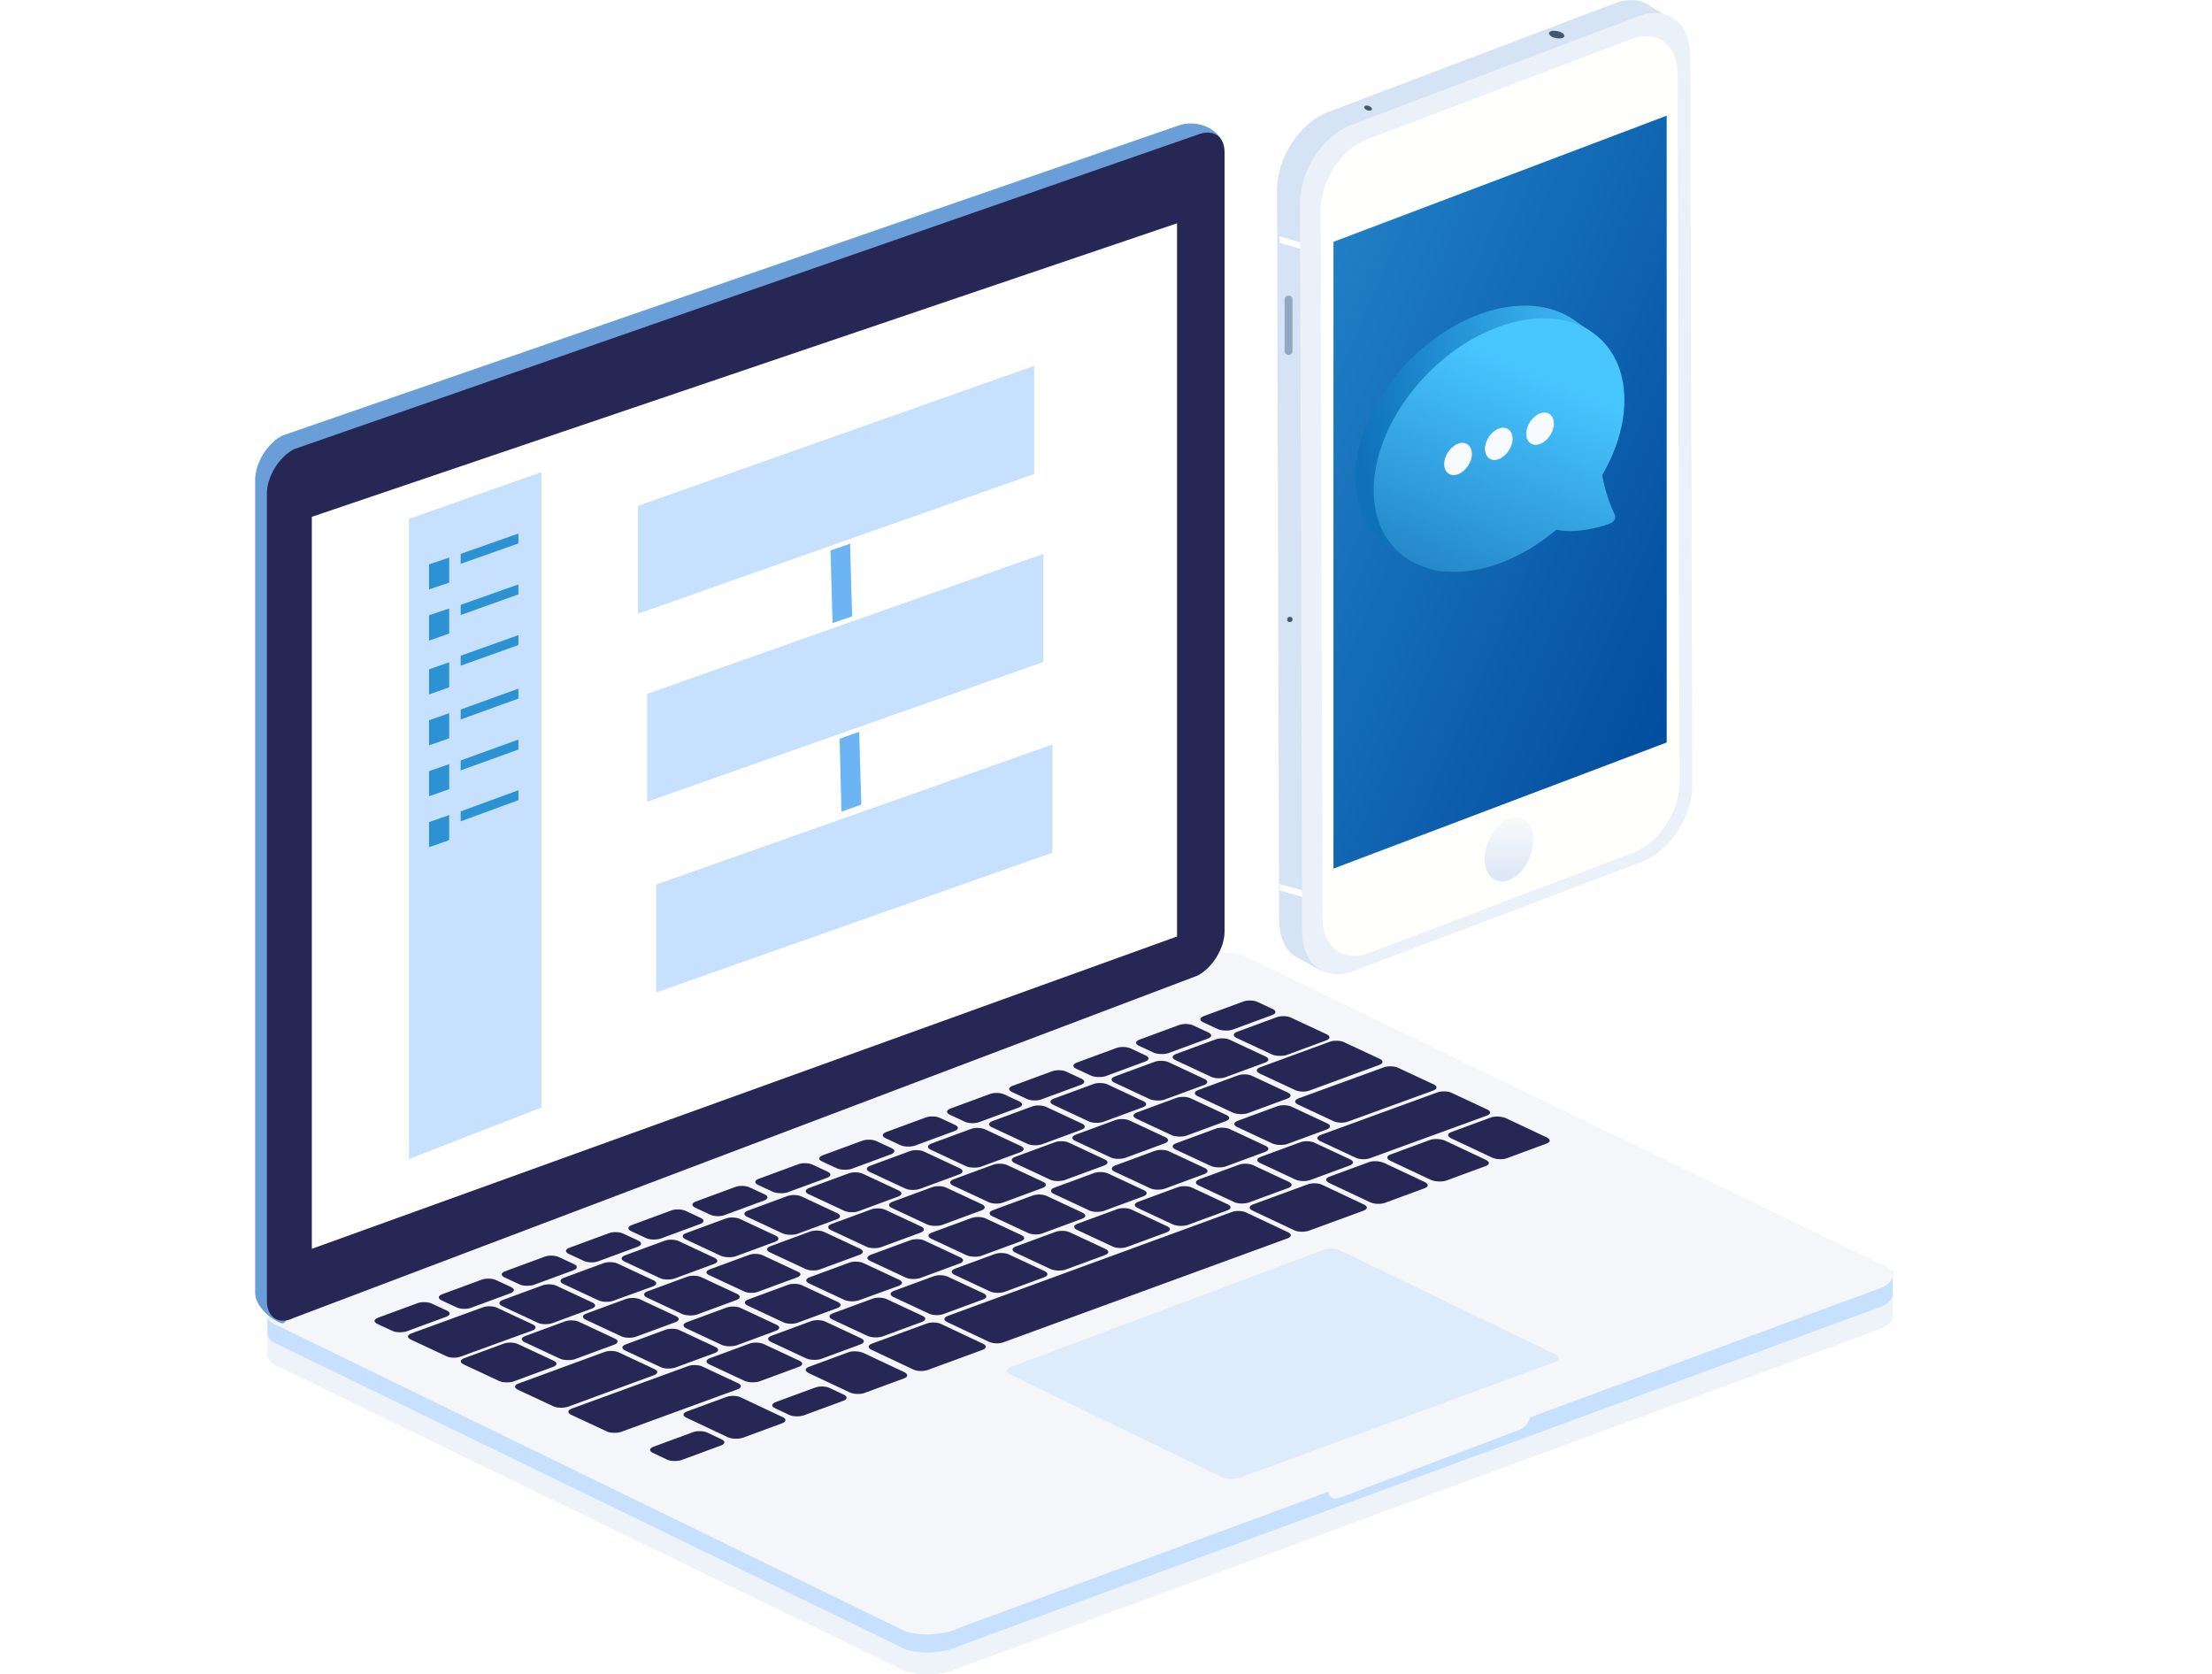 <?xml version="1.0" encoding="utf-8"?>
<!-- Generator: Adobe Illustrator 21.0.0, SVG Export Plug-In . SVG Version: 6.00 Build 0)  -->
<svg version="1.1" id="图层_1" xmlns="http://www.w3.org/2000/svg" xmlns:xlink="http://www.w3.org/1999/xlink" x="0px" y="0px"
	 viewBox="0 0 847 641" style="enable-background:new 0 0 847 641;" xml:space="preserve">
<style type="text/css">
	.st0{fill:#D5E3F4;}
	.st1{fill:#43576D;}
	.st2{fill:#91A7C3;}
	.st3{fill:#FFFFFE;}
	.st4{fill:#EBF1F9;}
	.st5{fill:url(#SVGID_1_);}
	.st6{display:none;fill:url(#SVGID_2_);}
	.st7{fill:url(#SVGID_3_);}
	.st8{display:none;fill:#D5E3F4;}
	.st9{fill:#EEF3FA;}
	.st10{fill:#C6E0FD;}
	.st11{fill:#F4F6F9;}
	.st12{opacity:0.5;fill:#C6E0FD;enable-background:new    ;}
	.st13{fill:#6A9ED8;}
	.st14{fill:#262755;}
	.st15{fill:#FFFFFF;}
	.st16{fill:#2B92D3;}
	.st17{display:none;opacity:0.9;}
	.st18{display:inline;filter:url(#e);}
	.st19{display:inline;}
	.st20{display:inline;fill:none;stroke:#F3F4F6;stroke-width:1.2;}
	.st21{opacity:0.2;fill:none;stroke:#232425;stroke-width:1.2;stroke-linecap:square;enable-background:new    ;}
	.st22{display:none;fill:#68D75A;}
	.st23{display:none;opacity:0.3;fill:#3FBBE8;enable-background:new    ;}
	.st24{display:none;opacity:0.1;fill:#3FBBE8;enable-background:new    ;}
	.st25{display:none;fill:#3FBBE8;}
	.st26{display:none;}
	.st27{display:inline;opacity:0.9;}
	.st28{filter:url(#h);}
	.st29{fill:none;stroke:#F3F4F6;stroke-width:1.2;}
	.st30{display:inline;fill:#D8D8D8;}
	.st31{display:inline;opacity:0.3;fill:none;stroke:#C6E0FD;stroke-width:1.2;stroke-linecap:square;enable-background:new    ;}
	
		.st32{display:inline;opacity:0.67;fill:none;stroke:url(#SVGID_4_);stroke-width:2.4;stroke-linecap:round;stroke-linejoin:round;enable-background:new    ;}
	.st33{display:inline;fill:#68D75A;}
	.st34{display:none;fill:#E1F7FC;}
	.st35{display:none;fill:#2FA2DD;}
	.st36{fill:#6CB4F4;}
	.st37{display:none;fill:#43576D;}
	.st38{display:none;fill:#91A7C3;}
	.st39{display:none;fill:#FFFFFE;}
	.st40{display:none;fill:#EBF1F9;}
	.st41{display:none;fill:url(#SVGID_5_);}
	.st42{display:none;fill:url(#SVGID_6_);}
	.st43{display:none;fill:url(#SVGID_7_);}
	.st44{display:inline;fill:#EEF3FA;}
	.st45{display:inline;fill:#C6E0FD;}
	.st46{display:inline;fill:#F4F6F9;}
	.st47{display:inline;opacity:0.5;fill:#C6E0FD;enable-background:new    ;}
	.st48{display:inline;fill:#6A9ED8;}
	.st49{display:inline;fill:#262755;}
	.st50{display:inline;fill:#FFFFFF;}
	.st51{display:inline;fill:url(#SVGID_8_);}
	.st52{display:inline;fill:#2B92D3;}
	.st53{filter:url(#e);}
	.st54{display:inline;opacity:0.2;fill:none;stroke:#232425;stroke-width:1.2;stroke-linecap:square;enable-background:new    ;}
	.st55{display:inline;fill:url(#SVGID_9_);}
	.st56{display:inline;fill:url(#SVGID_10_);}
	.st57{display:inline;fill:#A8E7F8;}
	.st58{display:inline;fill:none;stroke:#D3D3D3;stroke-width:1.2;stroke-linecap:square;}
	.st59{display:inline;opacity:0.3;fill:#3FBBE8;enable-background:new    ;}
	.st60{display:inline;opacity:0.1;fill:#3FBBE8;enable-background:new    ;}
	.st61{display:inline;fill:#3FBBE8;}
	.st62{opacity:0.9;}
	.st63{fill:#D8D8D8;}
	.st64{opacity:0.3;fill:none;stroke:#C6E0FD;stroke-width:1.2;stroke-linecap:square;enable-background:new    ;}
	
		.st65{opacity:0.67;fill:none;stroke:url(#SVGID_11_);stroke-width:2.4;stroke-linecap:round;stroke-linejoin:round;enable-background:new    ;}
	.st66{fill:#68D75A;}
	.st67{filter:url(#k);}
	.st68{display:inline;fill:#E1F7FC;}
	.st69{display:inline;fill:#2FA2DD;}
	.st70{display:inline;fill:#EEF3FC;}
	.st71{display:inline;fill:#E4F0FE;}
	.st72{display:inline;fill:url(#SVGID_12_);}
	.st73{display:inline;fill:url(#SVGID_13_);}
	.st74{display:inline;fill:#319DDC;}
	.st75{display:inline;fill:url(#SVGID_14_);}
	.st76{display:inline;fill:url(#SVGID_15_);}
	.st77{display:inline;opacity:0.9;fill:#68D75A;enable-background:new    ;}
	.st78{display:inline;fill:url(#SVGID_16_);}
	.st79{display:inline;opacity:0.9;fill:#97ED8C;enable-background:new    ;}
	.st80{fill:#EEF3FC;}
	.st81{fill:#E4F0FE;}
	.st82{fill:url(#SVGID_17_);}
	.st83{fill:url(#SVGID_18_);}
	.st84{fill:#319DDC;}
	.st85{fill:url(#SVGID_19_);}
	.st86{fill:url(#SVGID_20_);}
	.st87{opacity:0.9;fill:#68D75A;enable-background:new    ;}
	.st88{fill:url(#SVGID_21_);}
	.st89{opacity:0.9;fill:#97ED8C;enable-background:new    ;}
	.st90{fill:url(#SVGID_22_);}
	.st91{fill:url(#SVGID_23_);}
	.st92{fill:url(#SVGID_24_);}
	.st93{fill:url(#SVGID_25_);}
	.st94{display:none;fill:#C6E0FD;}
	.st95{display:none;fill:#FFFFFF;}
	.st96{fill:url(#SVGID_26_);}
	.st97{fill:url(#SVGID_27_);}
	.st98{fill:#F7FBFF;}
	.st99{display:inline;opacity:0.85;}
	.st100{display:inline;fill:url(#SVGID_28_);}
	.st101{display:inline;fill:none;stroke:#68D75A;stroke-width:1.56;stroke-linecap:round;stroke-linejoin:round;}
	.st102{display:inline;fill:url(#SVGID_29_);}
	.st103{display:inline;opacity:0.5;fill:url(#SVGID_30_);enable-background:new    ;}
	.st104{display:inline;fill:none;stroke:#D0E2EF;stroke-width:1.404;stroke-linecap:round;}
	.st105{display:inline;fill:#C0E8FB;}
</style>
<filter  filterUnits="objectBoundingBox" height="118.8%" id="k" width="145.3%" x="-22.7%" y="-8%">
	<feOffset  dy="2" in="SourceAlpha" result="shadowOffsetOuter1"></feOffset>
	<feGaussianBlur  in="shadowOffsetOuter1" result="shadowBlurOuter1" stdDeviation="4"></feGaussianBlur>
	<feComposite  in="shadowBlurOuter1" in2="SourceAlpha" operator="out" result="shadowBlurOuter1"></feComposite>
	<feColorMatrix  in="shadowBlurOuter1" values="0 0 0 0 0.863 0 0 0 0 0.918 0 0 0 0 0.984 0 0 0 1 0">
		</feColorMatrix>
</filter>
<filter  filterUnits="objectBoundingBox" height="132%" id="h" width="134.8%" x="-17.4%" y="-14.9%">
	<feOffset  dy="2" in="SourceAlpha" result="shadowOffsetOuter1"></feOffset>
	<feGaussianBlur  in="shadowOffsetOuter1" result="shadowBlurOuter1" stdDeviation="9"></feGaussianBlur>
	<feComposite  in="shadowBlurOuter1" in2="SourceAlpha" operator="out" result="shadowBlurOuter1"></feComposite>
	<feColorMatrix  in="shadowBlurOuter1" values="0 0 0 0 0.863 0 0 0 0 0.918 0 0 0 0 0.984 0 0 0 1 0">
		</feColorMatrix>
</filter>
<filter  filterUnits="objectBoundingBox" height="116.2%" id="e" width="121%" x="-10.5%" y="-6.9%">
	<feOffset  dy="2" in="SourceAlpha" result="shadowOffsetOuter1"></feOffset>
	<feGaussianBlur  in="shadowOffsetOuter1" result="shadowBlurOuter1" stdDeviation="4"></feGaussianBlur>
	<feComposite  in="shadowBlurOuter1" in2="SourceAlpha" operator="out" result="shadowBlurOuter1"></feComposite>
	<feColorMatrix  in="shadowBlurOuter1" values="0 0 0 0 0.863 0 0 0 0 0.918 0 0 0 0 0.984 0 0 0 1 0">
		</feColorMatrix>
</filter>
<g>
	<path class="st0" d="M618.5,1.2c5.4-2,10.2-1.4,13.8,1.4l8.9,5.3c-3.5-2.8-6.4-0.2-11.8,1.9L519.1,51.6
		c-10.7,4.1-19.3,17.3-19.3,29.7l0.8,279.6c0,4.1,1.9,7.8,5.8,11.1l-11-6.1c-3.5-2.7-5.6-7.5-5.6-13.6L489,72.7
		c0-12.3,8.6-25.6,19.3-29.7L618.5,1.2L618.5,1.2z"/>
	<path class="st1" d="M494.9,237v0.4c0,0.4-0.4,0.8-1,0.8s-1-0.3-1-0.8V237c0-0.4,0.4-0.8,1-0.8C494.4,236.2,494.9,236.5,494.9,237z
		"/>
	<path class="st2" d="M494.9,114.5v20.1c0,0.7-0.7,1.3-1.5,1.3c-0.8,0-1.5-0.6-1.5-1.3v-20.1c0-0.7,0.7-1.3,1.5-1.3
		S494.9,113.8,494.9,114.5z"/>
	<path class="st3" d="M498.8,95.5L490,93v-2.5l8.8,2.5V95.5z M498.8,343.5L490,341v-2.5l8.8,2.5V343.5z"/>
	<path class="st4" d="M497.8,77.6l0.8,279.3c0,12.3,8.8,19,19.5,15L628.7,330c10.7-4.1,19.4-17.3,19.3-29.6l-0.8-279.3
		c0-12.3-8.8-19-19.5-15L517.2,47.9C506.5,52,497.8,65.3,497.8,77.6z"/>
	<path class="st3" d="M505.7,80.5l0.7,270.9c0,11.2,7.9,17.3,17.6,13.6l101.6-38.6c9.7-3.7,17.6-15.8,17.5-27l-0.7-270.9
		c0-11.2-7.9-17.3-17.6-13.6L523.2,53.5C513.5,57.2,505.7,69.3,505.7,80.5L505.7,80.5z"/>
	
		<linearGradient id="SVGID_1_" gradientUnits="userSpaceOnUse" x1="131.149" y1="717.996" x2="131.149" y2="716.971" gradientTransform="matrix(-18.648 0 0 -24.604 3023.5 17973.738)">
		<stop  offset="0" style="stop-color:#FFFFFE"/>
		<stop  offset="1" style="stop-color:#DFE9F5"/>
	</linearGradient>
	<path class="st5" d="M577.8,337c5.2-2,9.3-8.9,9.3-15.4s-4.2-10.1-9.3-8.1c-5.1,2-9.3,8.9-9.3,15.4S572.7,339,577.8,337z"/>
	
		<linearGradient id="SVGID_2_" gradientUnits="userSpaceOnUse" x1="131.519" y1="717.863" x2="131.519" y2="716.837" gradientTransform="matrix(-17.667 0 0 -23.62 2900.875 17263.982)">
		<stop  offset="0" style="stop-color:#FFFFFE"/>
		<stop  offset="1" style="stop-color:#EBF1F9"/>
	</linearGradient>
	<path class="st6" d="M577.3,336.1c4.9-1.9,8.8-8.5,8.8-14.8s-4-9.7-8.8-7.8c-4.9,1.9-8.8,8.5-8.8,14.8
		C568.5,334.5,572.5,338,577.3,336.1z"/>
	
		<linearGradient id="SVGID_3_" gradientUnits="userSpaceOnUse" x1="125.035" y1="719.8" x2="126.176" y2="720.913" gradientTransform="matrix(-127.592 0 0 -288.363 16583.592 207875.016)">
		<stop  offset="0" style="stop-color:#014C9E"/>
		<stop  offset="1" style="stop-color:#2A90D2"/>
	</linearGradient>
	<path class="st7" d="M510.6,332.6l127.6-48.3v-240L510.6,92.6"/>
	<path class="st1" d="M522.8,41.8c0.6,0.5,1.5,0.7,2.1,0.5c0.2-0.1,0.3-0.2,0.4-0.3c0.1-0.3,0-0.7-0.4-1c-0.6-0.5-1.5-0.7-2.1-0.5
		c-0.4,0.2-0.5,0.5-0.4,0.8 M593.9,13.9c1.1,0.7,3,1,4.2,0.7c0.4-0.1,0.6-0.3,0.8-0.5c0.3-0.4,0-1-0.7-1.5c-1.2-0.7-3-1-4.2-0.7
		c-0.8,0.2-1,0.7-0.8,1.2"/>
	<path class="st8" d="M565.6,55.8c0,1.4,1,1.5,2.2,1l23.2-8.7c1.2-0.4,2.1-1.3,2.1-2.6c0-1.4-1-1.4-2.2-1l-23.2,8.7
		C566.5,53.7,565.6,54.5,565.6,55.8L565.6,55.8z M553.8,60.8c0,1.3,0.9,1.4,2.1,1l4.7-1.8c1.1-0.4,2.1-1.3,2.1-2.6
		c0-1.3-0.9-1.4-2.1-1l-4.7,1.8C554.7,58.6,553.8,59.4,553.8,60.8z"/>
	<g>
		<path class="st9" d="M476.4,390.4c-5.9-2.1-15.3-1.5-20.8,1.4L129.4,511.2h-27v7.1c-0.4,2,1.1,3.9,4.6,5.2l239.6,116.4
			c5.9,2.1,15.3,1.5,20.9-1.3l353.2-130c3-1.5,4.4-3.4,4-5.1l0.1-8.5l-38.1,1.4L476.4,390.4L476.4,390.4z"/>
		<path class="st10" d="M476.3,382.1c-5.9-2.1-15.3-1.5-20.8,1.4L129.4,502.8h-27v7.1c-0.4,2,1.1,3.9,4.6,5.2l239.6,116.4
			c5.9,2.1,15.3,1.5,20.9-1.3l353.2-130c3-1.5,4.4-3.4,4-5.1l0.1-8.5l-38.1,1.4L476.3,382.1z"/>
		<path class="st11" d="M720.2,484.1c5.9,2.1,6.2,6.1,0.5,8.9l-135,49.8c0,1.8-1.8,4-4.1,4.8l-68.8,26c-2.3,0.8-4.1-0.4-4.1-2.4
			l-141.3,52.1c-5.6,2.8-15,3.4-20.9,1.3L106.9,507.9c-5.9-2.1-6.2-6.1-0.6-9l349.2-131.5c5.6-2.9,14.9-3.5,20.8-1.4L720.2,484.1
			L720.2,484.1z"/>
		<path class="st12" d="M595.3,518.5c2,0.7,2.1,2.1,0.2,3l-119.9,44c-1.9,0.9-5.1,1.1-7.1,0.4l-81.3-39.4c-2-0.7-2.1-2.1-0.2-3
			l118.5-44.4c1.9-1,5.1-1.2,7.1-0.5L595.3,518.5L595.3,518.5z"/>
		<path class="st13" d="M464.3,353.4c0,6.4-4.7,14-10.4,16.9L113.7,499.4c-1.7,0.9-3.8,8-5.9,7.3c-5-1.8-10.1-7.1-10.1-11.6V183.7
			c0-6.4,4.7-14,10.4-16.9L452.3,47.7c8.3-1.9,16.2,3,16.2,9.5L464.3,353.4L464.3,353.4z"/>
		<path class="st14" d="M468.9,356.7c0,6.4-4.7,14-10.4,16.9l-345.9,131c-5.7,2.9-10.4,0-10.4-6.4V188.9c0-6.4,4.7-14,10.4-16.9
			L458.5,51.6c5.9-2.3,10.4,0.3,10.4,6.8V356.7L468.9,356.7z"/>
		<path class="st15" d="M450.7,358.6L119.4,478.2V197.9L450.7,85.5V358.6z"/>
		<path class="st14" d="M223.5,482.8l-5.8-2.7c-1.4-0.7-1.3-1.7,0.3-2.3l15.2-5.6c1.6-0.6,4.1-0.5,5.5,0.2l5.8,2.7
			c1.4,0.7,1.3,1.7-0.3,2.3l-15.2,5.6C227.4,483.6,224.9,483.5,223.5,482.8L223.5,482.8z M255.4,558.9l-5.5-2.6
			c-1.4-0.7-1.3-1.7,0.3-2.3l15.2-5.6c1.6-0.6,4.1-0.5,5.5,0.2l5.5,2.6c1.4,0.7,1.3,1.7-0.3,2.3l-15.2,5.6
			C259.3,559.6,256.8,559.6,255.4,558.9L255.4,558.9z M463.7,412.3l-13.7-6.4c-1.4-0.7-1.3-1.7,0.3-2.3l15.2-5.6
			c1.6-0.6,4.1-0.5,5.5,0.2l13.7,6.4c1.4,0.7,1.3,1.7-0.3,2.3l-15.2,5.6C467.6,413.1,465.1,413,463.7,412.3L463.7,412.3z
			 M487.1,403.8l-13.7-6.4c-1.4-0.7-1.3-1.7,0.3-2.3l15.2-5.6c1.6-0.6,4.1-0.5,5.5,0.2l13.7,6.4c1.4,0.7,1.3,1.7-0.3,2.3l-15.2,5.6
			C490.9,404.5,488.5,404.4,487.1,403.8L487.1,403.8z M416.9,429.4l-13.7-6.4c-1.4-0.7-1.3-1.7,0.3-2.3l15.2-5.6
			c1.6-0.6,4.1-0.5,5.5,0.2l13.7,6.4c1.4,0.7,1.3,1.7-0.3,2.3l-15.2,5.6C420.8,430.1,418.3,430.1,416.9,429.4L416.9,429.4z
			 M440.3,420.9l-13.7-6.4c-1.4-0.7-1.3-1.7,0.3-2.3l15.2-5.6c1.6-0.6,4.1-0.5,5.5,0.2l13.7,6.4c1.4,0.7,1.3,1.7-0.3,2.3l-15.2,5.6
			C444.2,421.6,441.7,421.5,440.3,420.9L440.3,420.9z M370,446.6l-13.7-6.4c-1.4-0.7-1.3-1.7,0.3-2.3l15.2-5.6
			c1.6-0.6,4.1-0.5,5.5,0.2l13.7,6.4c1.4,0.7,1.3,1.7-0.3,2.3l-15.2,5.6C373.9,447.3,371.4,447.2,370,446.6L370,446.6z M393.4,438
			l-13.7-6.4c-1.4-0.7-1.3-1.7,0.3-2.3l15.2-5.6c1.6-0.6,4.1-0.5,5.5,0.2l13.7,6.4c1.4,0.7,1.3,1.7-0.3,2.3l-15.2,5.6
			C397.3,438.7,394.8,438.7,393.4,438L393.4,438z M323.2,463.6l-13.7-6.4c-1.4-0.7-1.3-1.7,0.3-2.3l15.2-5.6
			c1.6-0.6,4.1-0.5,5.5,0.2l13.7,6.4c1.4,0.7,1.3,1.7-0.3,2.3l-15.2,5.6C327.1,464.4,324.6,464.3,323.2,463.6L323.2,463.6z
			 M346.6,455.1l-13.7-6.4c-1.4-0.7-1.3-1.7,0.3-2.3l15.2-5.6c1.6-0.6,4.1-0.5,5.5,0.2l13.7,6.4c1.4,0.7,1.3,1.7-0.3,2.3l-15.2,5.6
			C350.5,455.8,348,455.8,346.6,455.1L346.6,455.1z M299.7,472.3l-13.7-6.4c-1.4-0.7-1.3-1.7,0.3-2.3l15.2-5.6
			c1.6-0.6,4.1-0.5,5.5,0.2l13.7,6.4c1.4,0.7,1.3,1.7-0.3,2.3l-15.2,5.6C303.6,473,301.1,472.9,299.7,472.3L299.7,472.3z
			 M252.7,489.4l-13.7-6.4c-1.4-0.7-1.3-1.7,0.3-2.3l15.2-5.6c1.6-0.6,4.1-0.5,5.5,0.2l13.7,6.4c1.4,0.7,1.3,1.7-0.3,2.3l-15.2,5.6
			C256.6,490.1,254.1,490.1,252.7,489.4L252.7,489.4z M276.1,480.9l-13.7-6.4c-1.4-0.7-1.3-1.7,0.3-2.3l15.2-5.6
			c1.6-0.6,4.1-0.5,5.5,0.2l13.7,6.4c1.4,0.7,1.3,1.7-0.3,2.3l-15.2,5.6C280,481.6,277.5,481.5,276.1,480.9L276.1,480.9z
			 M205.9,506.5l-13.7-6.4c-1.4-0.7-1.3-1.7,0.3-2.3l15.2-5.6c1.6-0.6,4.1-0.5,5.5,0.2l13.7,6.4c1.4,0.7,1.3,1.7-0.3,2.3l-15.2,5.6
			C209.8,507.2,207.3,507.2,205.9,506.5L205.9,506.5z M234.8,498.1c-1.6,0.6-4.1,0.5-5.5-0.1l-13.7-6.4c-1.4-0.7-1.3-1.7,0.3-2.3
			l15.2-5.6c1.6-0.6,4.1-0.5,5.5,0.2l13.7,6.4c1.4,0.7,1.3,1.7-0.3,2.3L234.8,498.1L234.8,498.1z M286.9,480.5
			c1.4-0.5,3.7-0.5,5,0.1l13.7,6.4c1.3,0.6,1.2,1.5-0.3,2.1l-15.2,5.6c-1.4,0.5-3.7,0.5-5-0.1l-13.7-6.4c-1.3-0.6-1.2-1.5,0.3-2.1
			L286.9,480.5L286.9,480.5z M237.9,511.7l-13.7-6.4c-1.4-0.7-1.3-1.7,0.3-2.3l15.2-5.6c1.6-0.6,4.1-0.5,5.5,0.2l13.7,6.4
			c1.4,0.7,1.3,1.7-0.3,2.3l-15.2,5.6C241.8,512.4,239.3,512.4,237.9,511.7L237.9,511.7z M261.3,503.2l-13.7-6.4
			c-1.4-0.7-1.3-1.7,0.3-2.3l15.2-5.6c1.6-0.6,4.1-0.5,5.5,0.2l13.7,6.4c1.4,0.7,1.3,1.7-0.3,2.3l-15.2,5.6
			C265.2,503.9,262.7,503.8,261.3,503.2L261.3,503.2z M191.1,528.8l-13.7-6.4c-1.4-0.7-1.3-1.7,0.3-2.3l15.2-5.6
			c1.6-0.6,4.1-0.5,5.5,0.2l13.7,6.4c1.4,0.7,1.3,1.7-0.3,2.3l-15.2,5.6C195,529.5,192.5,529.5,191.1,528.8L191.1,528.8z
			 M214.5,520.3l-13.7-6.4c-1.4-0.7-1.3-1.7,0.3-2.3l15.2-5.6c1.6-0.6,4.1-0.5,5.5,0.2l13.7,6.4c1.4,0.7,1.3,1.7-0.3,2.3l-15.2,5.6
			C218.4,521,215.9,520.9,214.5,520.3L214.5,520.3z M402.1,451.7l-13.7-6.4c-1.4-0.7-1.3-1.7,0.3-2.3l15.2-5.6
			c1.6-0.6,4.1-0.5,5.5,0.2l13.7,6.4c1.4,0.7,1.3,1.7-0.3,2.3l-15.2,5.6C406,452.4,403.5,452.4,402.1,451.7L402.1,451.7z
			 M355.1,468.9l-13.7-6.4c-1.4-0.7-1.3-1.7,0.3-2.3l15.2-5.6c1.6-0.6,4.1-0.5,5.5,0.2l13.7,6.4c1.4,0.7,1.3,1.7-0.3,2.3l-15.2,5.6
			C359,469.6,356.5,469.5,355.1,468.9L355.1,468.9z M378.5,460.3l-13.7-6.4c-1.4-0.7-1.3-1.7,0.3-2.3l15.2-5.6
			c1.6-0.6,4.1-0.5,5.5,0.2l13.7,6.4c1.4,0.7,1.3,1.7-0.3,2.3l-15.2,5.6C382.4,461.1,379.9,461,378.5,460.3L378.5,460.3z
			 M472.2,426.1l-13.7-6.4c-1.4-0.7-1.3-1.7,0.3-2.3l15.2-5.6c1.6-0.6,4.1-0.5,5.5,0.2l13.7,6.4c1.4,0.7,1.3,1.7-0.3,2.3l-15.2,5.6
			C476.1,426.8,473.6,426.7,472.2,426.1L472.2,426.1z M425.3,443.2l-13.7-6.4c-1.4-0.7-1.3-1.7,0.3-2.3l15.2-5.6
			c1.6-0.6,4.1-0.5,5.5,0.2l13.7,6.4c1.4,0.7,1.3,1.7-0.3,2.3l-15.2,5.6C429.2,443.9,426.7,443.9,425.3,443.2L425.3,443.2z
			 M448.7,434.7l-13.7-6.4c-1.4-0.7-1.3-1.7,0.3-2.3l15.2-5.6c1.6-0.6,4.1-0.5,5.5,0.2l13.7,6.4c1.4,0.7,1.3,1.7-0.3,2.3l-15.2,5.6
			C452.6,435.4,450.1,435.3,448.7,434.7L448.7,434.7z M308.4,485.9l-13.7-6.4c-1.4-0.7-1.3-1.7,0.3-2.3l15.2-5.6
			c1.6-0.6,4.1-0.5,5.5,0.2l13.7,6.4c1.4,0.7,1.3,1.7-0.3,2.3l-15.2,5.6C312.3,486.7,309.8,486.6,308.4,485.9L308.4,485.9z
			 M331.8,477.4l-13.7-6.4c-1.4-0.7-1.3-1.7,0.3-2.3l15.2-5.6c1.6-0.6,4.1-0.5,5.5,0.2l13.7,6.4c1.4,0.7,1.3,1.7-0.3,2.3l-15.2,5.6
			C335.7,478.1,333.2,478.1,331.8,477.4L331.8,477.4z M299.9,506.3l-13.7-6.4c-1.4-0.7-1.3-1.7,0.3-2.3l15.2-5.6
			c1.6-0.6,4.1-0.5,5.5,0.2l13.7,6.4c1.4,0.7,1.3,1.7-0.3,2.3l-15.2,5.6C303.8,507.1,301.3,507,299.9,506.3L299.9,506.3z M253,523.5
			l-13.7-6.4c-1.4-0.7-1.3-1.7,0.3-2.3l15.2-5.6c1.6-0.6,4.1-0.5,5.5,0.2l13.7,6.4c1.4,0.7,1.3,1.7-0.3,2.3l-15.2,5.6
			C256.9,524.2,254.4,524.2,253,523.5L253,523.5z M276.4,515l-13.7-6.4c-1.4-0.7-1.3-1.7,0.3-2.3l15.2-5.6c1.6-0.6,4.1-0.5,5.5,0.2
			l13.7,6.4c1.4,0.7,1.3,1.7-0.3,2.3l-15.2,5.6C280.2,515.7,277.8,515.6,276.4,515L276.4,515z M417.1,463.5l-13.7-6.4
			c-1.4-0.7-1.3-1.7,0.3-2.3l15.2-5.6c1.6-0.6,4.1-0.5,5.5,0.2l13.7,6.4c1.4,0.7,1.3,1.7-0.3,2.3l-15.2,5.6
			C421,464.2,418.5,464.2,417.1,463.5L417.1,463.5z M370.2,480.7l-13.7-6.4c-1.4-0.7-1.3-1.7,0.3-2.3l15.2-5.6
			c1.6-0.6,4.1-0.5,5.5,0.2l13.7,6.4c1.4,0.7,1.3,1.7-0.3,2.3l-15.2,5.6C374.1,481.4,371.6,481.3,370.2,480.7z M393.6,472.1
			l-13.7-6.4c-1.4-0.7-1.3-1.7,0.3-2.3l15.2-5.6c1.6-0.6,4.1-0.5,5.5,0.2l13.7,6.4c1.4,0.7,1.3,1.7-0.3,2.3l-15.2,5.6
			C397.5,472.9,395,472.8,393.6,472.1L393.6,472.1z M487.3,437.9l-13.7-6.4c-1.4-0.7-1.3-1.7,0.3-2.3l15.2-5.6
			c1.6-0.6,4.1-0.5,5.5,0.2l13.7,6.4c1.4,0.7,1.3,1.7-0.3,2.3l-15.2,5.6C491.2,438.6,488.7,438.5,487.3,437.9L487.3,437.9z
			 M440.4,455l-13.7-6.4c-1.4-0.7-1.3-1.7,0.3-2.3l15.2-5.6c1.6-0.6,4.1-0.5,5.5,0.2l13.7,6.4c1.4,0.7,1.3,1.7-0.3,2.3l-15.2,5.6
			C444.3,455.7,441.8,455.7,440.4,455L440.4,455z M463.7,446.5l-13.7-6.4c-1.4-0.7-1.3-1.7,0.3-2.3l15.2-5.6
			c1.6-0.6,4.1-0.5,5.5,0.2l13.7,6.4c1.4,0.7,1.3,1.7-0.3,2.3l-15.2,5.6C467.6,447.2,465.1,447.1,463.7,446.5L463.7,446.5z
			 M328.9,497.9c-1.6,0.6-4.1,0.5-5.5-0.1l-13.7-6.4c-1.4-0.7-1.3-1.7,0.3-2.3l15.2-5.6c1.6-0.6,4.1-0.5,5.5,0.2l13.7,6.4
			c1.4,0.7,1.3,1.7-0.3,2.3L328.9,497.9L328.9,497.9z M346.8,489.2l-13.7-6.4c-1.4-0.7-1.3-1.7,0.3-2.3l15.2-5.6
			c1.6-0.6,4.1-0.5,5.5,0.2l13.7,6.4c1.4,0.7,1.3,1.7-0.3,2.3l-15.2,5.6C350.7,489.9,348.2,489.9,346.8,489.2L346.8,489.2z
			 M308.8,520.2l-13.7-6.4c-1.4-0.7-1.3-1.7,0.3-2.3l15.2-5.6c1.6-0.6,4.1-0.5,5.5,0.2l13.7,6.4c1.4,0.7,1.3,1.7-0.3,2.3l-15.2,5.6
			C312.7,520.9,310.2,520.8,308.8,520.2L308.8,520.2z M285.2,528.8l-13.7-6.4c-1.4-0.7-1.3-1.7,0.3-2.3l15.2-5.6
			c1.6-0.6,4.1-0.5,5.5,0.2l13.7,6.4c1.4,0.7,1.3,1.7-0.3,2.3l-15.2,5.6C289.1,529.5,286.6,529.4,285.2,528.8L285.2,528.8z
			 M426,477.3l-13.7-6.4c-1.4-0.7-1.3-1.7,0.3-2.3l15.2-5.6c1.6-0.6,4.1-0.5,5.5,0.2l13.7,6.4c1.4,0.7,1.3,1.7-0.3,2.3l-15.2,5.6
			C429.9,478.1,427.4,478,426,477.3L426,477.3z M379.1,494.5l-13.7-6.4c-1.4-0.7-1.3-1.7,0.3-2.3l15.2-5.6c1.6-0.6,4.1-0.5,5.5,0.2
			l13.7,6.4c1.4,0.7,1.3,1.7-0.3,2.3l-15.2,5.6C382.9,495.2,380.5,495.2,379.1,494.5L379.1,494.5z M402.4,486l-13.7-6.4
			c-1.4-0.7-1.3-1.7,0.3-2.3l15.2-5.6c1.6-0.6,4.1-0.5,5.5,0.2l13.7,6.4c1.4,0.7,1.3,1.7-0.3,2.3l-15.2,5.6
			C406.3,486.7,403.8,486.6,402.4,486z M496.1,451.7l-13.7-6.4c-1.4-0.7-1.3-1.7,0.3-2.3l15.2-5.6c1.6-0.6,4.1-0.5,5.5,0.2l13.7,6.4
			c1.4,0.7,1.3,1.7-0.3,2.3l-15.2,5.6C500,452.4,497.6,452.4,496.1,451.7L496.1,451.7z M571.2,443.2l-15.5-7.3
			c-1.6-0.8-1.6-1.8,0-2.4l15.2-5.6c1.6-0.6,4.2-0.4,5.8,0.3l15.5,7.3c1.6,0.8,1.6,1.8,0,2.4l-15.2,5.6
			C575.4,444.1,572.8,444,571.2,443.2L571.2,443.2z M547.9,451.8l-15.5-7.3c-1.6-0.8-1.6-1.8,0-2.4l15.2-5.6
			c1.6-0.6,4.2-0.4,5.8,0.3l15.5,7.3c1.6,0.8,1.6,1.8,0,2.4l-15.2,5.6C552.1,452.6,549.5,452.5,547.9,451.8L547.9,451.8z
			 M524.5,460.3L509,453c-1.6-0.8-1.6-1.8,0-2.4l15.2-5.6c1.6-0.6,4.2-0.4,5.8,0.3l15.5,7.3c1.6,0.8,1.6,1.8,0,2.4l-15.2,5.6
			C528.7,461.2,526.1,461.1,524.5,460.3L524.5,460.3z M325.2,533.1l-15.5-7.3c-1.6-0.8-1.6-1.8,0-2.4l15.2-5.6
			c1.6-0.6,4.2-0.4,5.8,0.3l15.5,7.3c1.6,0.8,1.6,1.8,0,2.4l-15.2,5.6C329.4,534,326.8,533.9,325.2,533.1L325.2,533.1z M449.2,468.9
			l-13.7-6.4c-1.4-0.7-1.3-1.7,0.3-2.3l15.2-5.6c1.6-0.6,4.1-0.5,5.5,0.2l13.7,6.4c1.4,0.7,1.3,1.7-0.3,2.3l-15.2,5.6
			C453.1,469.6,450.6,469.5,449.2,468.9L449.2,468.9z M472.6,460.3l-13.7-6.4c-1.4-0.7-1.3-1.7,0.3-2.3l15.2-5.6
			c1.6-0.6,4.1-0.5,5.5,0.2l13.7,6.4c1.4,0.7,1.3,1.7-0.3,2.3l-15.2,5.6C476.5,461,474,461,472.6,460.3L472.6,460.3z M332.3,511.6
			l-13.7-6.4c-1.4-0.7-1.3-1.7,0.3-2.3l15.2-5.6c1.6-0.6,4.1-0.5,5.5,0.2l13.7,6.4c1.4,0.7,1.3,1.7-0.3,2.3l-15.2,5.6
			C336.2,512.3,333.7,512.2,332.3,511.6L332.3,511.6z M355.7,503l-13.7-6.4c-1.4-0.7-1.3-1.7,0.3-2.3l15.2-5.6
			c1.6-0.6,4.1-0.5,5.5,0.2l13.7,6.4c1.4,0.7,1.3,1.7-0.3,2.3l-15.2,5.6C359.6,503.8,357.1,503.7,355.7,503L355.7,503z M466.4,394.1
			l-5.8-2.7c-1.4-0.7-1.3-1.7,0.3-2.3l15.2-5.6c1.6-0.6,4.1-0.5,5.5,0.2l5.8,2.7c1.4,0.7,1.3,1.7-0.3,2.3l-15.2,5.6
			C470.3,394.8,467.8,394.7,466.4,394.1L466.4,394.1z M441.8,403.1l-5.8-2.7c-1.4-0.7-1.3-1.7,0.3-2.3l15.2-5.6
			c1.6-0.6,4.1-0.5,5.5,0.2l5.8,2.7c1.4,0.7,1.3,1.7-0.3,2.3l-15.2,5.6C445.7,403.8,443.2,403.7,441.8,403.1L441.8,403.1z
			 M417.8,411.9l-5.8-2.7c-1.4-0.7-1.3-1.7,0.3-2.3l15.2-5.6c1.6-0.6,4.1-0.5,5.5,0.2l5.8,2.7c1.4,0.7,1.3,1.7-0.3,2.3l-15.2,5.6
			C421.6,412.6,419.2,412.5,417.8,411.9L417.8,411.9z M393.2,420.8l-5.8-2.7c-1.4-0.7-1.3-1.7,0.3-2.3l15.2-5.6
			c1.6-0.6,4.1-0.5,5.5,0.2l5.8,2.7c1.4,0.7,1.3,1.7-0.3,2.3l-15.2,5.6C397.1,421.6,394.6,421.5,393.2,420.8L393.2,420.8z
			 M369.4,429.5l-5.8-2.7c-1.4-0.7-1.3-1.7,0.3-2.3l15.2-5.6c1.6-0.6,4.1-0.5,5.5,0.2l5.8,2.7c1.4,0.7,1.3,1.7-0.3,2.3l-15.2,5.6
			C373.3,430.3,370.8,430.2,369.4,429.5L369.4,429.5z M344.8,438.5l-5.8-2.7c-1.4-0.7-1.3-1.7,0.3-2.3l15.2-5.6
			c1.6-0.6,4.1-0.5,5.5,0.2l5.8,2.7c1.4,0.7,1.3,1.7-0.3,2.3l-15.2,5.6C348.7,439.2,346.2,439.2,344.8,438.5z M320.5,447.4l-5.8-2.7
			c-1.4-0.7-1.3-1.7,0.3-2.3l15.2-5.6c1.6-0.6,4.1-0.5,5.5,0.2l5.8,2.7c1.4,0.7,1.3,1.7-0.3,2.3l-15.2,5.6
			C324.4,448.1,321.9,448,320.5,447.4L320.5,447.4z M296,456.4l-5.8-2.7c-1.4-0.7-1.3-1.7,0.3-2.3l15.2-5.6c1.6-0.6,4.1-0.5,5.5,0.2
			l5.8,2.7c1.4,0.7,1.3,1.7-0.3,2.3l-15.2,5.6C299.9,457.1,297.4,457,296,456.4z M271.9,465.1l-5.8-2.7c-1.4-0.7-1.3-1.7,0.3-2.3
			l15.2-5.6c1.6-0.6,4.1-0.5,5.5,0.2l5.8,2.7c1.4,0.7,1.3,1.7-0.3,2.3l-15.2,5.6C275.8,465.9,273.3,465.8,271.9,465.1L271.9,465.1z
			 M247.4,474.1l-5.8-2.7c-1.4-0.7-1.3-1.7,0.3-2.3l15.2-5.6c1.6-0.6,4.1-0.5,5.5,0.2l5.8,2.7c1.4,0.7,1.3,1.7-0.3,2.3l-15.2,5.6
			C251.2,474.8,248.8,474.8,247.4,474.1L247.4,474.1z M198.9,491.8l-5.8-2.7c-1.4-0.7-1.3-1.7,0.3-2.3l15.2-5.6
			c1.6-0.6,4.1-0.5,5.5,0.2l5.8,2.7c1.4,0.7,1.3,1.7-0.3,2.3l-15.2,5.6C202.8,492.5,200.3,492.5,198.9,491.8L198.9,491.8z
			 M174.8,500.6l-5.8-2.7c-1.4-0.7-1.3-1.7,0.3-2.3l15.2-5.6c1.6-0.6,4.1-0.5,5.5,0.2l5.8,2.7c1.4,0.7,1.3,1.7-0.3,2.3l-15.2,5.6
			C178.7,501.4,176.2,501.3,174.8,500.6L174.8,500.6z M150.2,509.6l-5.8-2.7c-1.4-0.7-1.3-1.7,0.3-2.3l15.2-5.6
			c1.6-0.6,4.1-0.5,5.5,0.2l5.8,2.7c1.4,0.7,1.3,1.7-0.3,2.3l-15.2,5.6C154.1,510.3,151.6,510.3,150.2,509.6L150.2,509.6z
			 M495.9,417.4l-13.7-6.4c-1.4-0.7-1.3-1.7,0.3-2.3l26.7-9.8c1.6-0.6,4.1-0.5,5.5,0.2l13.7,6.4c1.4,0.7,1.3,1.7-0.3,2.3l-26.7,9.8
			C499.8,418.2,497.3,418.1,495.9,417.4L495.9,417.4z M516.1,429.5c-1.6,0.6-4.1,0.5-5.5-0.2l-13.7-6.4c-1.4-0.7-1.3-1.7,0.3-2.3
			l32.7-11.9c1.6-0.6,4.1-0.5,5.5,0.2l13.7,6.4c1.4,0.7,1.3,1.7-0.3,2.3L516.1,429.5L516.1,429.5z M519.1,443.3l-13.7-6.4
			c-1.4-0.7-1.3-1.7,0.3-2.3l44.7-16.3c1.6-0.6,4.1-0.5,5.5,0.2l13.7,6.4c1.4,0.7,1.3,1.7-0.3,2.3l-44.7,16.3
			C523,444.1,520.5,444,519.1,443.3z M495.6,471.1l-16.1-7.6c-1.4-0.7-1.3-1.7,0.3-2.3l21-7.7c1.6-0.6,4.1-0.5,5.5,0.2l16.1,7.6
			c1.4,0.7,1.3,1.7-0.3,2.3l-21,7.7C499.5,471.8,497,471.8,495.6,471.1L495.6,471.1z M349.7,524.4l-16.1-7.6
			c-1.4-0.7-1.3-1.7,0.3-2.3l21-7.7c1.6-0.6,4.1-0.5,5.5,0.2l16.1,7.6c1.4,0.7,1.3,1.7-0.3,2.3l-21,7.7
			C353.6,525.2,351.1,525.1,349.7,524.4z M176.3,519.5c-1.6,0.6-4.1,0.5-5.4-0.2l-13.7-6.4c-1.4-0.7-1.3-1.7,0.3-2.3l27.4-10
			c1.6-0.6,4.1-0.5,5.5,0.2l13.7,6.4c1.4,0.7,1.3,1.7-0.3,2.3L176.3,519.5z M211.9,538.5l-13.7-6.4c-1.4-0.7-1.3-1.7,0.3-2.3
			l33-12.1c1.6-0.6,4.1-0.5,5.5,0.2l13.7,6.4c1.4,0.7,1.3,1.7-0.3,2.3l-33,12.1C215.8,539.2,213.3,539.2,211.9,538.5L211.9,538.5z
			 M232.3,548.1l-13.7-6.4c-1.4-0.7-1.3-1.7,0.3-2.3l44.6-16.3c1.6-0.6,4.1-0.5,5.5,0.2l13.7,6.4c1.4,0.7,1.3,1.7-0.3,2.3
			l-44.6,16.3C236.2,548.8,233.7,548.8,232.3,548.1z M302.2,541.8l-5.5-2.6c-1.4-0.7-1.3-1.7,0.3-2.3l15.2-5.6
			c1.6-0.6,4.1-0.5,5.5,0.2l5.5,2.6c1.4,0.7,1.3,1.7-0.3,2.3l-15.2,5.6C306.1,542.5,303.6,542.5,302.2,541.8z M278.8,550.4
			l-16.1-7.6c-1.4-0.7-1.3-1.7,0.3-2.3l15.2-5.6c1.6-0.6,4.1-0.5,5.5,0.2l16.1,7.6c1.4,0.7,1.3,1.7-0.3,2.3l-15.2,5.6
			C282.6,551.1,280.2,551,278.8,550.4L278.8,550.4z M378.7,513.8l-16.1-7.6c-1.4-0.7-1.3-1.7,0.3-2.3l108.8-39.8
			c1.6-0.6,4.1-0.5,5.5,0.2l16.1,7.6c1.4,0.7,1.3,1.7-0.3,2.3L384.2,514C382.6,514.6,380.1,514.5,378.7,513.8L378.7,513.8z"/>
		<path class="st15" d="M371.7,196.6l48.5-16.2v11.3L371.7,208V196.6z M371.7,214.6l48.5-16.3v11.3L371.7,226V214.6z M397,176.1
			c6.1-2.1,11-10.2,11-18.1c0-7.9-4.9-12.6-11-10.5c-6.1,2.1-11,10.2-11,18.1S390.9,178.2,397,176.1L397,176.1z"/>
		<path class="st10" d="M156.6,198.7l50.7-17.9v243.3l-50.7,19.7V198.7z"/>
		<path class="st16" d="M164.3,216.1l7.7-2.6v9.6l-7.7,2.6V216.1z M176.4,212.1l22.1-7.8v3.8l-22.1,7.8V212.1z M176.4,231.6
			l22.1-7.8v3.8l-22.1,7.9V231.6z M176.4,251.1l22.1-7.9v3.8l-22.1,7.9V251.1z M176.4,271.7l22.1-8v3.8l-22.1,8V271.7z M176.4,291.2
			l22.1-8v3.8l-22.1,8V291.2z M176.4,310.7l22.1-8.1v3.8l-22.1,8.1V310.7z M164.3,235.6l7.7-2.6v9.6l-7.7,2.7V235.6z M164.3,256.3
			l7.7-2.7v9.6l-7.7,2.7V256.3z M164.3,275.8l7.7-2.7v9.6l-7.7,2.7V275.8z M164.3,295.3l7.7-2.7v9.6l-7.7,2.7V295.3z M164.3,314.8
			l7.7-2.7v9.6l-7.7,2.7V314.8z"/>
		<g transform="matrix(-1 0 0 1 430.872 237.402)" class="st17">
			<g class="st18">
				<path id="f_3_" d="M122,42.9L3,0.7C1.8,0.2,0.8,1.2,0.8,2.8v109.9c0,1.6,1,3.2,2.3,3.7l119,44.3c1.2,0.5,2.3-0.4,2.3-2.1V46.6
					C124.3,45,123.3,43.4,122,42.9L122,42.9z"/>
			</g>
			<g class="st19">
				<path id="f_1_" class="st15" d="M122,42.9L3,0.7C1.8,0.2,0.8,1.2,0.8,2.8v109.9c0,1.6,1,3.2,2.3,3.7l119,44.3
					c1.2,0.5,2.3-0.4,2.3-2.1V46.6C124.3,45,123.3,43.4,122,42.9L122,42.9z"/>
			</g>
			<path class="st20" d="M121.8,43.5L2.8,1.2C2,1,1.4,1.5,1.4,2.8v109.9c0,1.3,0.9,2.8,1.9,3.1l119,44.3c0.8,0.3,1.4-0.3,1.4-1.5
				V46.6C123.7,45.3,122.8,43.8,121.8,43.5z"/>
		</g>
		<path class="st21" d="M418,320.5 M325.3,354.7 M418,293.9 M325.3,327.8"/>
		<path class="st22" d="M385.6,299.9l15.1-5.4c0.4-0.1,0.7,0.2,0.7,0.7v12.1c0,0.5-0.3,1.1-0.7,1.2l-5.4,1.9l-2.2,2.7L391,312
			l-5.4,2c-0.4,0.1-0.7-0.2-0.7-0.7v-12.1C384.9,300.6,385.2,300.1,385.6,299.9z"/>
		<path class="st23" d="M267.4,236.7c1.5-0.6,2.8-2.7,2.8-4.8s-1.2-3.3-2.8-2.7s-2.8,2.7-2.8,4.8
			C264.7,236.1,265.9,237.3,267.4,236.7z"/>
		<path class="st24" d="M266.9,238.8c2.4-0.9,4.4-4.3,4.4-7.6c0-3.3-2-5.2-4.4-4.3c-2.4,0.9-4.4,4.3-4.4,7.6
			C262.5,237.8,264.4,239.7,266.9,238.8L266.9,238.8z"/>
		<path class="st25" d="M267.4,234.5c0.9-0.3,1.7-1.6,1.7-2.8s-0.7-1.9-1.7-1.6c-0.9,0.3-1.7,1.6-1.7,2.8
			C265.8,234.1,266.5,234.8,267.4,234.5z"/>
		<g class="st26">
			<g transform="matrix(-1 0 0 1 356.297 134.292)" class="st27">
				<g class="st28">
					<path id="i_3_" d="M158.9,48.7L2.3,0.2C1.1-0.2,0.1,0.7,0.1,2.3v112c0,1.6,1,3.3,2.3,3.7L158.9,175c1.2,0.5,2.3-0.5,2.3-2.1
						V52.4C161.1,50.8,160.1,49.1,158.9,48.7L158.9,48.7z"/>
				</g>
				<g>
					<path id="i_1_" class="st15" d="M158.9,48.7L2.3,0.2C1.1-0.2,0.1,0.7,0.1,2.3v112c0,1.6,1,3.3,2.3,3.7L158.9,175
						c1.2,0.5,2.3-0.5,2.3-2.1V52.4C161.1,50.8,160.1,49.1,158.9,48.7L158.9,48.7z"/>
				</g>
				<path class="st29" d="M158.7,49.2L2.1,0.8C1.3,0.5,0.7,1.1,0.7,2.3v112c0,1.4,0.9,2.8,1.9,3.1l156.5,56.9
					c0.8,0.3,1.4-0.3,1.4-1.6V52.4C160.5,51,159.7,49.6,158.7,49.2z"/>
			</g>
			<path class="st30" d="M215,189.5l14.3-5.3v3.1l-14.3,5.3L215,189.5z M254.7,175.5l14.3-5.3v3.1l-14.3,5.3V175.5z"/>
			<path class="st31" d="M205.1,257.1l141.2-50.6 M205.1,241.2l141.2-50.2 M205.1,226.3l141.2-49.9 M205.1,273.1l141.2-50.9
				 M205.1,290.2L346.3,239"/>
			
				<linearGradient id="SVGID_4_" gradientUnits="userSpaceOnUse" x1="125.845" y1="719.475" x2="124.845" y2="719.475" gradientTransform="matrix(-146.702 0 0 -77.033 18664.644 55649.77)">
				<stop  offset="0" style="stop-color:#5BD4F2;stop-opacity:0"/>
				<stop  offset="0.202" style="stop-color:#78DC6C"/>
				<stop  offset="0.518" style="stop-color:#46C0E9"/>
				<stop  offset="0.799" style="stop-color:#32ADE2"/>
				<stop  offset="1" style="stop-color:#2EA9E0;stop-opacity:0"/>
			</linearGradient>
			<path class="st32" d="M202.9,262.4c6.4-4.3,11.9-10.1,16.4-17.3c6.8-10.8,8.5-15.7,16.3-10.9c7.8,4.8,9.9-1.9,10.8,6.3
				c1,8.3,7.1,9.5,7.6,17.1c0.5,7.5,6.8,12.6,7.6-2.8c0.7-15.3,3.5-21.1,8.9-25.2c5.4-4.1,4,2.9,9,0c5-2.9,7.3-19.2,12.8-11.9
				c5.5,7.3,6.6,0,13.3-1.1c6.7-1.1,12.3-5.7,15.8-17.8c3.5-12.1,6.1-15.2,9-4.6c2.9,10.6,5.7,25.2,9,19.3
				c3.3-5.9,4.3-11.5,10.1-0.7"/>
			<path class="st33" d="M209,195.6c0.9-0.4,1.7-2,1.7-3.5s-0.7-2.4-1.7-2c-0.9,0.4-1.7,2-1.7,3.5S208,196,209,195.6L209,195.6z
				 M249.8,181.6c0.9-0.4,1.7-2,1.7-3.5c0-1.5-0.7-2.4-1.7-2c-0.9,0.4-1.7,2-1.7,3.5C248.1,181.2,248.9,182,249.8,181.6L249.8,181.6
				z"/>
		</g>
		<path class="st22" d="M289.5,170c0.9-0.4,1.7-1.9,1.7-3.4s-0.7-2.4-1.7-1.9c-0.9,0.4-1.7,1.9-1.7,3.4
			C287.8,169.6,288.6,170.4,289.5,170L289.5,170z M329.2,158.6c0.9-0.4,1.7-1.9,1.7-3.4c0-1.5-0.7-2.4-1.7-1.9
			c-0.9,0.4-1.7,1.9-1.7,3.4S328.3,159,329.2,158.6L329.2,158.6z"/>
		<path class="st22" d="M225,329.6v-4.8"/>
		<path class="st34" d="M243.2,401.1v3.8l31.4-11.6v-3.8L243.2,401.1z M247.8,391.7v3.8l26.8-9.8v-3.8L247.8,391.7L247.8,391.7z
			 M241.7,386.3v3.8l32.9-12.1v-3.8L241.7,386.3z M274.6,370.4v-3.8l-37.5,13.7h0v3.8 M241.7,370.9L241.7,370.9v3.8l32.9-12V359
			 M274.6,355.2v-3.8L244,362.4v3.8 M237.1,357.2v3.8l37.5-13.6v-3.8L237.1,357.2L237.1,357.2z M240.2,348.4v3.8l34.4-12.4V336
			L240.2,348.4z M249.3,337.5v3.8l25.3-9.1v-3.8L249.3,337.5L249.3,337.5z M274.6,324.6v-3.8l-29.1,10.4v0v3.8"/>
		<path class="st35" d="M254.4,396v3.8l-30.5,11.6v-3.8L254.4,396L254.4,396z M249.9,390.1v3.8l-26,9.9v-3.8L249.9,390.1z
			 M255.8,380.2v3.8l-32,12.1v-3.8L255.8,380.2L255.8,380.2z M244.7,376.7v3.8l-20.8,7.9v-3.8L244.7,376.7L244.7,376.7z
			 M240.2,370.7v3.8l-16.4,6.2v-3.8L240.2,370.7z M238,363.9v3.8l-14.1,5.3v-3.8L238,363.9z M244.7,353.7v3.8l-20.8,7.8v-3.8
			L244.7,353.7z M241.7,347.2v3.8l-17.9,6.7v-3.8L241.7,347.2z M223.9,350v-3.8 M252.1,328v3.8l-28.3,10.5v-3.8L252.1,328z"/>
	</g>
</g>
<path class="st10" d="M244.3,193.7l151.7-53.6v41.4L244.3,235V193.7z"/>
<path class="st36" d="M318,210.8l7.5-2.6l0.8,27.8l-7.5,2.6L318,210.8z"/>
<path class="st10" d="M247.8,265.7l151.7-53.6v41.4l-151.7,53.5V265.7z"/>
<path class="st36" d="M321.5,282.9l7.5-2.7l0.8,27.9l-7.6,2.7L321.5,282.9z"/>
<path class="st10" d="M251.3,338.7l151.7-53.6v41.4L251.3,380V338.7z"/>
<g>
	<path class="st8" d="M574.5,24.1c5.4-2,10.2-1.4,13.8,1.4l8.9,5.3c-3.5-2.8-6.4-0.2-11.8,1.9L475.1,74.5
		c-10.7,4.1-19.3,17.3-19.3,29.7l0.8,279.6c0,4.1,1.9,7.8,5.8,11.1l-11-6.1c-3.5-2.7-5.6-7.5-5.6-13.6L445,95.7
		c0-12.3,8.6-25.6,19.3-29.7L574.5,24.1L574.5,24.1z"/>
	<path class="st37" d="M450.9,259.9v0.4c0,0.4-0.4,0.8-1,0.8s-1-0.3-1-0.8v-0.4c0-0.4,0.4-0.8,1-0.8
		C450.4,259.1,450.9,259.5,450.9,259.9z"/>
	<path class="st38" d="M450.9,137.4v20.1c0,0.7-0.7,1.3-1.5,1.3c-0.8,0-1.5-0.6-1.5-1.3v-20.1c0-0.7,0.7-1.3,1.5-1.3
		S450.9,136.7,450.9,137.4z"/>
	<path class="st39" d="M454.8,118.4l-8.8-2.5v-2.5l8.8,2.5V118.4z M454.8,366.4L446,364v-2.5l8.8,2.5V366.4z"/>
	<path class="st40" d="M453.8,100.5l0.8,279.3c0,12.3,8.8,19,19.5,15l110.6-41.8c10.7-4.1,19.4-17.3,19.3-29.6L603.2,44
		c0-12.3-8.8-19-19.5-15L473.2,70.9C462.5,74.9,453.8,88.2,453.8,100.5z"/>
	<path class="st39" d="M461.7,103.4l0.7,270.9c0,11.2,7.9,17.3,17.6,13.6l101.6-38.6c9.7-3.7,17.6-15.8,17.5-27l-0.7-270.9
		c0-11.2-7.9-17.3-17.6-13.6L479.2,76.4C469.5,80.1,461.7,92.2,461.7,103.4L461.7,103.4z"/>
	
		<linearGradient id="SVGID_5_" gradientUnits="userSpaceOnUse" x1="133.509" y1="717.064" x2="133.509" y2="716.039" gradientTransform="matrix(-18.648 0 0 -24.604 3023.5 17973.738)">
		<stop  offset="0" style="stop-color:#FFFFFE"/>
		<stop  offset="1" style="stop-color:#DFE9F5"/>
	</linearGradient>
	<path class="st41" d="M533.8,360c5.2-2,9.3-8.9,9.3-15.4s-4.2-10.1-9.3-8.1c-5.1,2-9.3,8.9-9.3,15.4S528.7,362,533.8,360z"/>
	
		<linearGradient id="SVGID_6_" gradientUnits="userSpaceOnUse" x1="134.009" y1="716.891" x2="134.009" y2="715.866" gradientTransform="matrix(-17.667 0 0 -23.62 2900.875 17263.982)">
		<stop  offset="0" style="stop-color:#FFFFFE"/>
		<stop  offset="1" style="stop-color:#EBF1F9"/>
	</linearGradient>
	<path class="st42" d="M533.3,359c4.9-1.9,8.8-8.5,8.8-14.8s-4-9.7-8.8-7.8c-4.9,1.9-8.8,8.5-8.8,14.8
		C524.5,357.4,528.5,360.9,533.3,359z"/>
	
		<linearGradient id="SVGID_7_" gradientUnits="userSpaceOnUse" x1="125.38" y1="719.721" x2="126.521" y2="720.833" gradientTransform="matrix(-127.592 0 0 -288.363 16583.592 207875.016)">
		<stop  offset="0" style="stop-color:#014C9E"/>
		<stop  offset="1" style="stop-color:#2A90D2"/>
	</linearGradient>
	<path class="st43" d="M466.6,355.6l127.6-48.3v-240l-127.6,48.3"/>
	<path class="st37" d="M478.8,64.7c0.6,0.5,1.5,0.7,2.1,0.5c0.2-0.1,0.3-0.2,0.4-0.3c0.1-0.3,0-0.7-0.4-1c-0.6-0.5-1.5-0.7-2.1-0.5
		c-0.4,0.2-0.5,0.5-0.4,0.8 M549.9,36.9c1.1,0.7,3,1,4.2,0.7c0.4-0.1,0.6-0.3,0.8-0.5c0.3-0.4,0-1-0.7-1.5c-1.2-0.7-3-1-4.2-0.7
		c-0.8,0.2-1,0.7-0.8,1.2"/>
	<path class="st8" d="M521.6,78.8c0,1.4,1,1.5,2.2,1l23.2-8.7c1.2-0.4,2.1-1.3,2.1-2.6c0-1.4-1-1.4-2.2-1l-23.2,8.7
		C522.5,76.6,521.6,77.4,521.6,78.8L521.6,78.8z M509.8,83.7c0,1.3,0.9,1.4,2.1,1l4.7-1.8c1.1-0.4,2.1-1.3,2.1-2.6
		c0-1.3-0.9-1.4-2.1-1l-4.7,1.8C510.7,81.5,509.8,82.4,509.8,83.7z"/>
	<g class="st26">
		<path class="st44" d="M432.4,413.4c-5.9-2.1-15.3-1.5-20.8,1.4L85.4,534.1h-27v7.1c-0.4,2,1.1,3.9,4.6,5.2l239.6,116.4
			c5.9,2.1,15.3,1.5,20.9-1.3l353.2-130c3-1.5,4.4-3.4,4-5.1l0.1-8.5l-38.1,1.4L432.4,413.4L432.4,413.4z"/>
		<path class="st45" d="M432.3,405c-5.9-2.1-15.3-1.5-20.8,1.4L85.4,525.8h-27v7.1c-0.4,2,1.1,3.9,4.6,5.2l239.6,116.4
			c5.9,2.1,15.3,1.5,20.9-1.3l353.2-130c3-1.5,4.4-3.4,4-5.1l0.1-8.5l-38.1,1.4L432.3,405z"/>
		<path class="st46" d="M676.2,507.1c5.9,2.1,6.2,6.1,0.5,8.9l-135,49.8c0,1.8-1.8,4-4.1,4.8l-68.8,26c-2.3,0.8-4.1-0.4-4.1-2.4
			l-141.3,52.1c-5.6,2.8-15,3.4-20.9,1.3L62.9,530.9c-5.9-2.1-6.2-6.1-0.6-9l349.2-131.5c5.6-2.9,14.9-3.5,20.8-1.4L676.2,507.1
			L676.2,507.1z"/>
		<path class="st47" d="M551.3,541.4c2,0.7,2.1,2.1,0.2,3l-119.9,44c-1.9,0.9-5.1,1.1-7.1,0.4l-81.3-39.4c-2-0.7-2.1-2.1-0.2-3
			L461.4,502c1.9-1,5.1-1.2,7.1-0.5L551.3,541.4L551.3,541.4z"/>
		<path class="st48" d="M420.3,376.3c0,6.4-4.7,14-10.4,16.9L69.7,522.4c-1.7,0.9-3.8,8-5.9,7.3c-5-1.8-10.1-7.1-10.1-11.6V206.6
			c0-6.4,4.7-14,10.4-16.9L408.3,70.6c8.3-1.9,16.2,3,16.2,9.5L420.3,376.3L420.3,376.3z"/>
		<path class="st49" d="M424.9,379.6c0,6.4-4.7,14-10.4,16.9l-345.9,131c-5.7,2.9-10.4,0-10.4-6.4V211.8c0-6.4,4.7-14,10.4-16.9
			L414.5,74.5c5.9-2.3,10.4,0.3,10.4,6.8V379.6L424.9,379.6z"/>
		<path class="st50" d="M406.7,381.5L75.4,501.1V220.8l331.2-112.4V381.5z"/>
		<path class="st49" d="M179.5,505.8l-5.8-2.7c-1.4-0.7-1.3-1.7,0.3-2.3l15.2-5.6c1.6-0.6,4.1-0.5,5.5,0.2l5.8,2.7
			c1.4,0.7,1.3,1.7-0.3,2.3l-15.2,5.6C183.4,506.5,180.9,506.4,179.5,505.8L179.5,505.8z M211.4,581.8l-5.5-2.6
			c-1.4-0.7-1.3-1.7,0.3-2.3l15.2-5.6c1.6-0.6,4.1-0.5,5.5,0.2l5.5,2.6c1.4,0.7,1.3,1.7-0.3,2.3l-15.2,5.6
			C215.3,582.6,212.8,582.5,211.4,581.8L211.4,581.8z M419.7,435.3l-13.7-6.4c-1.4-0.7-1.3-1.7,0.3-2.3l15.2-5.6
			c1.6-0.6,4.1-0.5,5.5,0.2l13.7,6.4c1.4,0.7,1.3,1.7-0.3,2.3l-15.2,5.6C423.6,436,421.1,435.9,419.7,435.3L419.7,435.3z
			 M443.1,426.7l-13.7-6.4c-1.4-0.7-1.3-1.7,0.3-2.3l15.2-5.6c1.6-0.6,4.1-0.5,5.5,0.2l13.7,6.4c1.4,0.7,1.3,1.7-0.3,2.3l-15.2,5.6
			C446.9,427.5,444.5,427.4,443.1,426.7L443.1,426.7z M372.9,452.3l-13.7-6.4c-1.4-0.7-1.3-1.7,0.3-2.3l15.2-5.6
			c1.6-0.6,4.1-0.5,5.5,0.2l13.7,6.4c1.4,0.7,1.3,1.7-0.3,2.3l-15.2,5.6C376.8,453.1,374.3,453,372.9,452.3L372.9,452.3z
			 M396.3,443.8l-13.7-6.4c-1.4-0.7-1.3-1.7,0.3-2.3l15.2-5.6c1.6-0.6,4.1-0.5,5.5,0.2l13.7,6.4c1.4,0.7,1.3,1.7-0.3,2.3l-15.2,5.6
			C400.2,444.5,397.7,444.5,396.3,443.8L396.3,443.8z M326,469.5l-13.7-6.4c-1.4-0.7-1.3-1.7,0.3-2.3l15.2-5.6
			c1.6-0.6,4.1-0.5,5.5,0.2l13.7,6.4c1.4,0.7,1.3,1.7-0.3,2.3l-15.2,5.6C329.9,470.2,327.4,470.2,326,469.5L326,469.5z M349.4,460.9
			l-13.7-6.4c-1.4-0.7-1.3-1.7,0.3-2.3l15.2-5.6c1.6-0.6,4.1-0.5,5.5,0.2l13.7,6.4c1.4,0.7,1.3,1.7-0.3,2.3l-15.2,5.6
			C353.3,461.7,350.8,461.6,349.4,460.9L349.4,460.9z M279.2,486.6l-13.7-6.4c-1.4-0.7-1.3-1.7,0.3-2.3l15.2-5.6
			c1.6-0.6,4.1-0.5,5.5,0.2l13.7,6.4c1.4,0.7,1.3,1.7-0.3,2.3l-15.2,5.6C283.1,487.3,280.6,487.2,279.2,486.6L279.2,486.6z
			 M302.6,478l-13.7-6.4c-1.4-0.7-1.3-1.7,0.3-2.3l15.2-5.6c1.6-0.6,4.1-0.5,5.5,0.2l13.7,6.4c1.4,0.7,1.3,1.7-0.3,2.3l-15.2,5.6
			C306.5,478.8,304,478.7,302.6,478L302.6,478z M255.7,495.2l-13.7-6.4c-1.4-0.7-1.3-1.7,0.3-2.3l15.2-5.6c1.6-0.6,4.1-0.5,5.5,0.2
			l13.7,6.4c1.4,0.7,1.3,1.7-0.3,2.3l-15.2,5.6C259.6,495.9,257.1,495.9,255.7,495.2L255.7,495.2z M208.7,512.3l-13.7-6.4
			c-1.4-0.7-1.3-1.7,0.3-2.3l15.2-5.6c1.6-0.6,4.1-0.5,5.5,0.2l13.7,6.4c1.4,0.7,1.3,1.7-0.3,2.3l-15.2,5.6
			C212.6,513.1,210.1,513,208.7,512.3L208.7,512.3z M232.1,503.8l-13.7-6.4c-1.4-0.7-1.3-1.7,0.3-2.3l15.2-5.6
			c1.6-0.6,4.1-0.5,5.5,0.2l13.7,6.4c1.4,0.7,1.3,1.7-0.3,2.3l-15.2,5.6C236,504.5,233.5,504.5,232.1,503.8L232.1,503.8z
			 M161.9,529.4l-13.7-6.4c-1.4-0.7-1.3-1.7,0.3-2.3l15.2-5.6c1.6-0.6,4.1-0.5,5.5,0.2l13.7,6.4c1.4,0.7,1.3,1.7-0.3,2.3l-15.2,5.6
			C165.8,530.2,163.3,530.1,161.9,529.4L161.9,529.4z M190.8,521c-1.6,0.6-4.1,0.5-5.5-0.1l-13.7-6.4c-1.4-0.7-1.3-1.7,0.3-2.3
			l15.2-5.6c1.6-0.6,4.1-0.5,5.5,0.2l13.7,6.4c1.4,0.7,1.3,1.7-0.3,2.3L190.8,521L190.8,521z M242.9,503.4c1.4-0.5,3.7-0.5,5,0.1
			l13.7,6.4c1.3,0.6,1.2,1.5-0.3,2.1l-15.2,5.6c-1.4,0.5-3.7,0.5-5-0.1l-13.7-6.4c-1.3-0.6-1.2-1.5,0.3-2.1L242.9,503.4L242.9,503.4
			z M193.9,534.6l-13.7-6.4c-1.4-0.7-1.3-1.7,0.3-2.3l15.2-5.6c1.6-0.6,4.1-0.5,5.5,0.2l13.7,6.4c1.4,0.7,1.3,1.7-0.3,2.3l-15.2,5.6
			C197.8,535.4,195.3,535.3,193.9,534.6L193.9,534.6z M217.3,526.1l-13.7-6.4c-1.4-0.7-1.3-1.7,0.3-2.3l15.2-5.6
			c1.6-0.6,4.1-0.5,5.5,0.2l13.7,6.4c1.4,0.7,1.3,1.7-0.3,2.3l-15.2,5.6C221.2,526.8,218.7,526.8,217.3,526.1L217.3,526.1z
			 M147.1,551.7l-13.7-6.4c-1.4-0.7-1.3-1.7,0.3-2.3l15.2-5.6c1.6-0.6,4.1-0.5,5.5,0.2l13.7,6.4c1.4,0.7,1.3,1.7-0.3,2.3l-15.2,5.6
			C151,552.5,148.5,552.4,147.1,551.7L147.1,551.7z M170.5,543.2l-13.7-6.4c-1.4-0.7-1.3-1.7,0.3-2.3l15.2-5.6
			c1.6-0.6,4.1-0.5,5.5,0.2l13.7,6.4c1.4,0.7,1.3,1.7-0.3,2.3l-15.2,5.6C174.4,543.9,171.9,543.9,170.5,543.2L170.5,543.2z
			 M358.1,474.7l-13.7-6.4c-1.4-0.7-1.3-1.7,0.3-2.3l15.2-5.6c1.6-0.6,4.1-0.5,5.5,0.2l13.7,6.4c1.4,0.7,1.3,1.7-0.3,2.3l-15.2,5.6
			C362,475.4,359.5,475.3,358.1,474.7L358.1,474.7z M311.1,491.8l-13.7-6.4c-1.4-0.7-1.3-1.7,0.3-2.3l15.2-5.6
			c1.6-0.6,4.1-0.5,5.5,0.2l13.7,6.4c1.4,0.7,1.3,1.7-0.3,2.3l-15.2,5.6C315,492.5,312.5,492.5,311.1,491.8L311.1,491.8z
			 M334.5,483.3l-13.7-6.4c-1.4-0.7-1.3-1.7,0.3-2.3l15.2-5.6c1.6-0.6,4.1-0.5,5.5,0.2l13.7,6.4c1.4,0.7,1.3,1.7-0.3,2.3l-15.2,5.6
			C338.4,484,335.9,483.9,334.5,483.3L334.5,483.3z M428.2,449l-13.7-6.4c-1.4-0.7-1.3-1.7,0.3-2.3l15.2-5.6
			c1.6-0.6,4.1-0.5,5.5,0.2l13.7,6.4c1.4,0.7,1.3,1.7-0.3,2.3l-15.2,5.6C432.1,449.7,429.6,449.7,428.2,449L428.2,449z M381.3,466.2
			l-13.7-6.4c-1.4-0.7-1.3-1.7,0.3-2.3l15.2-5.6c1.6-0.6,4.1-0.5,5.5,0.2l13.7,6.4c1.4,0.7,1.3,1.7-0.3,2.3l-15.2,5.6
			C385.2,466.9,382.7,466.8,381.3,466.2L381.3,466.2z M404.7,457.6l-13.7-6.4c-1.4-0.7-1.3-1.7,0.3-2.3l15.2-5.6
			c1.6-0.6,4.1-0.5,5.5,0.2l13.7,6.4c1.4,0.7,1.3,1.7-0.3,2.3l-15.2,5.6C408.6,458.4,406.1,458.3,404.7,457.6L404.7,457.6z
			 M264.4,508.9l-13.7-6.4c-1.4-0.7-1.3-1.7,0.3-2.3l15.2-5.6c1.6-0.6,4.1-0.5,5.5,0.2l13.7,6.4c1.4,0.7,1.3,1.7-0.3,2.3l-15.2,5.6
			C268.3,509.6,265.8,509.5,264.4,508.9L264.4,508.9z M287.8,500.3l-13.7-6.4c-1.4-0.7-1.3-1.7,0.3-2.3l15.2-5.6
			c1.6-0.6,4.1-0.5,5.5,0.2l13.7,6.4c1.4,0.7,1.3,1.7-0.3,2.3l-15.2,5.6C291.7,501.1,289.2,501,287.8,500.3L287.8,500.3z
			 M255.9,529.3l-13.7-6.4c-1.4-0.7-1.3-1.7,0.3-2.3l15.2-5.6c1.6-0.6,4.1-0.5,5.5,0.2l13.7,6.4c1.4,0.7,1.3,1.7-0.3,2.3l-15.2,5.6
			C259.8,530,257.3,529.9,255.9,529.3L255.9,529.3z M209,546.4l-13.7-6.4c-1.4-0.7-1.3-1.7,0.3-2.3l15.2-5.6
			c1.6-0.6,4.1-0.5,5.5,0.2l13.7,6.4c1.4,0.7,1.3,1.7-0.3,2.3l-15.2,5.6C212.9,547.2,210.4,547.1,209,546.4L209,546.4z M232.4,537.9
			l-13.7-6.4c-1.4-0.7-1.3-1.7,0.3-2.3l15.2-5.6c1.6-0.6,4.1-0.5,5.5,0.2l13.7,6.4c1.4,0.7,1.3,1.7-0.3,2.3l-15.2,5.6
			C236.2,538.6,233.8,538.6,232.4,537.9L232.4,537.9z M373.1,486.5l-13.7-6.4c-1.4-0.7-1.3-1.7,0.3-2.3l15.2-5.6
			c1.6-0.6,4.1-0.5,5.5,0.2l13.7,6.4c1.4,0.7,1.3,1.7-0.3,2.3l-15.2,5.6C377,487.2,374.5,487.1,373.1,486.5L373.1,486.5z
			 M326.2,503.6l-13.7-6.4c-1.4-0.7-1.3-1.7,0.3-2.3l15.2-5.6c1.6-0.6,4.1-0.5,5.5,0.2l13.7,6.4c1.4,0.7,1.3,1.7-0.3,2.3l-15.2,5.6
			C330.1,504.3,327.6,504.3,326.2,503.6z M349.6,495.1l-13.7-6.4c-1.4-0.7-1.3-1.7,0.3-2.3l15.2-5.6c1.6-0.6,4.1-0.5,5.5,0.2
			l13.7,6.4c1.4,0.7,1.3,1.7-0.3,2.3l-15.2,5.6C353.5,495.8,351,495.7,349.6,495.1L349.6,495.1z M443.3,460.8l-13.7-6.4
			c-1.4-0.7-1.3-1.7,0.3-2.3l15.2-5.6c1.6-0.6,4.1-0.5,5.5,0.2l13.7,6.4c1.4,0.7,1.3,1.7-0.3,2.3l-15.2,5.6
			C447.2,461.5,444.7,461.5,443.3,460.8L443.3,460.8z M396.4,478l-13.7-6.4c-1.4-0.7-1.3-1.7,0.3-2.3l15.2-5.6
			c1.6-0.6,4.1-0.5,5.5,0.2l13.7,6.4c1.4,0.7,1.3,1.7-0.3,2.3l-15.2,5.6C400.3,478.7,397.8,478.6,396.4,478L396.4,478z M419.7,469.4
			l-13.7-6.4c-1.4-0.7-1.3-1.7,0.3-2.3l15.2-5.6c1.6-0.6,4.1-0.5,5.5,0.2l13.7,6.4c1.4,0.7,1.3,1.7-0.3,2.3l-15.2,5.6
			C423.6,470.2,421.1,470.1,419.7,469.4L419.7,469.4z M284.9,520.8c-1.6,0.6-4.1,0.5-5.5-0.1l-13.7-6.4c-1.4-0.7-1.3-1.7,0.3-2.3
			l15.2-5.6c1.6-0.6,4.1-0.5,5.5,0.2l13.7,6.4c1.4,0.7,1.3,1.7-0.3,2.3L284.9,520.8L284.9,520.8z M302.8,512.1l-13.7-6.4
			c-1.4-0.7-1.3-1.7,0.3-2.3l15.2-5.6c1.6-0.6,4.1-0.5,5.5,0.2l13.7,6.4c1.4,0.7,1.3,1.7-0.3,2.3l-15.2,5.6
			C306.7,512.9,304.2,512.8,302.8,512.1L302.8,512.1z M264.8,543.1l-13.7-6.4c-1.4-0.7-1.3-1.7,0.3-2.3l15.2-5.6
			c1.6-0.6,4.1-0.5,5.5,0.2l13.7,6.4c1.4,0.7,1.3,1.7-0.3,2.3l-15.2,5.6C268.7,543.9,266.2,543.8,264.8,543.1L264.8,543.1z
			 M241.2,551.7l-13.7-6.4c-1.4-0.7-1.3-1.7,0.3-2.3l15.2-5.6c1.6-0.6,4.1-0.5,5.5,0.2l13.7,6.4c1.4,0.7,1.3,1.7-0.3,2.3l-15.2,5.6
			C245.1,552.5,242.6,552.4,241.2,551.7L241.2,551.7z M382,500.3l-13.7-6.4c-1.4-0.7-1.3-1.7,0.3-2.3l15.2-5.6
			c1.6-0.6,4.1-0.5,5.5,0.2l13.7,6.4c1.4,0.7,1.3,1.7-0.3,2.3l-15.2,5.6C385.9,501,383.4,500.9,382,500.3L382,500.3z M335.1,517.4
			l-13.7-6.4c-1.4-0.7-1.3-1.7,0.3-2.3l15.2-5.6c1.6-0.6,4.1-0.5,5.5,0.2l13.7,6.4c1.4,0.7,1.3,1.7-0.3,2.3l-15.2,5.6
			C338.9,518.2,336.5,518.1,335.1,517.4L335.1,517.4z M358.4,508.9l-13.7-6.4c-1.4-0.7-1.3-1.7,0.3-2.3l15.2-5.6
			c1.6-0.6,4.1-0.5,5.5,0.2l13.7,6.4c1.4,0.7,1.3,1.7-0.3,2.3l-15.2,5.6C362.3,509.6,359.8,509.6,358.4,508.9z M452.1,474.6
			l-13.7-6.4c-1.4-0.7-1.3-1.7,0.3-2.3l15.2-5.6c1.6-0.6,4.1-0.5,5.5,0.2l13.7,6.4c1.4,0.7,1.3,1.7-0.3,2.3l-15.2,5.6
			C456,475.4,453.6,475.3,452.1,474.6L452.1,474.6z M527.2,466.2l-15.5-7.3c-1.6-0.8-1.6-1.8,0-2.4l15.2-5.6
			c1.6-0.6,4.2-0.4,5.8,0.3l15.5,7.3c1.6,0.8,1.6,1.8,0,2.4l-15.2,5.6C531.4,467,528.8,466.9,527.2,466.2L527.2,466.2z M503.9,474.7
			l-15.5-7.3c-1.6-0.8-1.6-1.8,0-2.4l15.2-5.6c1.6-0.6,4.2-0.4,5.8,0.3l15.5,7.3c1.6,0.8,1.6,1.8,0,2.4l-15.2,5.6
			C508.1,475.6,505.5,475.5,503.9,474.7L503.9,474.7z M480.5,483.2L465,476c-1.6-0.8-1.6-1.8,0-2.4l15.2-5.6
			c1.6-0.6,4.2-0.4,5.8,0.3l15.5,7.3c1.6,0.8,1.6,1.8,0,2.4l-15.2,5.6C484.7,484.1,482.1,484,480.5,483.2L480.5,483.2z M281.2,556
			l-15.5-7.3c-1.6-0.8-1.6-1.8,0-2.4l15.2-5.6c1.6-0.6,4.2-0.4,5.8,0.3l15.5,7.3c1.6,0.8,1.6,1.8,0,2.4l-15.2,5.6
			C285.4,556.9,282.8,556.8,281.2,556L281.2,556z M405.2,491.8l-13.7-6.4c-1.4-0.7-1.3-1.7,0.3-2.3l15.2-5.6
			c1.6-0.6,4.1-0.5,5.5,0.2l13.7,6.4c1.4,0.7,1.3,1.7-0.3,2.3l-15.2,5.6C409.1,492.5,406.6,492.5,405.2,491.8L405.2,491.8z
			 M428.6,483.3l-13.7-6.4c-1.4-0.7-1.3-1.7,0.3-2.3l15.2-5.6c1.6-0.6,4.1-0.5,5.5,0.2l13.7,6.4c1.4,0.7,1.3,1.7-0.3,2.3l-15.2,5.6
			C432.5,484,430,483.9,428.6,483.3L428.6,483.3z M288.3,534.5l-13.7-6.4c-1.4-0.7-1.3-1.7,0.3-2.3l15.2-5.6
			c1.6-0.6,4.1-0.5,5.5,0.2l13.7,6.4c1.4,0.7,1.3,1.7-0.3,2.3l-15.2,5.6C292.2,535.2,289.7,535.2,288.3,534.5L288.3,534.5z
			 M311.7,526l-13.7-6.4c-1.4-0.7-1.3-1.7,0.3-2.3l15.2-5.6c1.6-0.6,4.1-0.5,5.5,0.2l13.7,6.4c1.4,0.7,1.3,1.7-0.3,2.3l-15.2,5.6
			C315.6,526.7,313.1,526.6,311.7,526L311.7,526z M422.4,417l-5.8-2.7c-1.4-0.7-1.3-1.7,0.3-2.3l15.2-5.6c1.6-0.6,4.1-0.5,5.5,0.2
			l5.8,2.7c1.4,0.7,1.3,1.7-0.3,2.3l-15.2,5.6C426.3,417.8,423.8,417.7,422.4,417L422.4,417z M397.8,426l-5.8-2.7
			c-1.4-0.7-1.3-1.7,0.3-2.3l15.2-5.6c1.6-0.6,4.1-0.5,5.5,0.2l5.8,2.7c1.4,0.7,1.3,1.7-0.3,2.3l-15.2,5.6
			C401.7,426.7,399.2,426.7,397.8,426L397.8,426z M373.8,434.8l-5.8-2.7c-1.4-0.7-1.3-1.7,0.3-2.3l15.2-5.6c1.6-0.6,4.1-0.5,5.5,0.2
			l5.8,2.7c1.4,0.7,1.3,1.7-0.3,2.3l-15.2,5.6C377.6,435.5,375.2,435.4,373.8,434.8L373.8,434.8z M349.2,443.8l-5.8-2.7
			c-1.4-0.7-1.3-1.7,0.3-2.3l15.2-5.6c1.6-0.6,4.1-0.5,5.5,0.2l5.8,2.7c1.4,0.7,1.3,1.7-0.3,2.3l-15.2,5.6
			C353.1,444.5,350.6,444.4,349.2,443.8L349.2,443.8z M325.4,452.5l-5.8-2.7c-1.4-0.7-1.3-1.7,0.3-2.3l15.2-5.6
			c1.6-0.6,4.1-0.5,5.5,0.2l5.8,2.7c1.4,0.7,1.3,1.7-0.3,2.3l-15.2,5.6C329.3,453.2,326.8,453.1,325.4,452.5L325.4,452.5z
			 M300.8,461.5l-5.8-2.7c-1.4-0.7-1.3-1.7,0.3-2.3l15.2-5.6c1.6-0.6,4.1-0.5,5.5,0.2l5.8,2.7c1.4,0.7,1.3,1.7-0.3,2.3l-15.2,5.6
			C304.7,462.2,302.2,462.1,300.8,461.5z M276.5,470.3l-5.8-2.7c-1.4-0.7-1.3-1.7,0.3-2.3l15.2-5.6c1.6-0.6,4.1-0.5,5.5,0.2l5.8,2.7
			c1.4,0.7,1.3,1.7-0.3,2.3l-15.2,5.6C280.4,471,277.9,471,276.5,470.3L276.5,470.3z M252,479.3l-5.8-2.7c-1.4-0.7-1.3-1.7,0.3-2.3
			l15.2-5.6c1.6-0.6,4.1-0.5,5.5,0.2l5.8,2.7c1.4,0.7,1.3,1.7-0.3,2.3l-15.2,5.6C255.9,480,253.4,479.9,252,479.3z M227.9,488.1
			l-5.8-2.7c-1.4-0.7-1.3-1.7,0.3-2.3l15.2-5.6c1.6-0.6,4.1-0.5,5.5,0.2l5.8,2.7c1.4,0.7,1.3,1.7-0.3,2.3l-15.2,5.6
			C231.8,488.8,229.3,488.7,227.9,488.1L227.9,488.1z M203.4,497.1l-5.8-2.7c-1.4-0.7-1.3-1.7,0.3-2.3l15.2-5.6
			c1.6-0.6,4.1-0.5,5.5,0.2l5.8,2.7c1.4,0.7,1.3,1.7-0.3,2.3l-15.2,5.6C207.2,497.8,204.8,497.7,203.4,497.1L203.4,497.1z
			 M154.9,514.8l-5.8-2.7c-1.4-0.7-1.3-1.7,0.3-2.3l15.2-5.6c1.6-0.6,4.1-0.5,5.5,0.2l5.8,2.7c1.4,0.7,1.3,1.7-0.3,2.3l-15.2,5.6
			C158.8,515.5,156.3,515.4,154.9,514.8L154.9,514.8z M130.8,523.6l-5.8-2.7c-1.4-0.7-1.3-1.7,0.3-2.3l15.2-5.6
			c1.6-0.6,4.1-0.5,5.5,0.2l5.8,2.7c1.4,0.7,1.3,1.7-0.3,2.3l-15.2,5.6C134.7,524.3,132.2,524.2,130.8,523.6L130.8,523.6z
			 M106.2,532.6l-5.8-2.7c-1.4-0.7-1.3-1.7,0.3-2.3l15.2-5.6c1.6-0.6,4.1-0.5,5.5,0.2l5.8,2.7c1.4,0.7,1.3,1.7-0.3,2.3l-15.2,5.6
			C110.1,533.3,107.6,533.2,106.2,532.6L106.2,532.6z M451.9,440.4l-13.7-6.4c-1.4-0.7-1.3-1.7,0.3-2.3l26.7-9.8
			c1.6-0.6,4.1-0.5,5.5,0.2l13.7,6.4c1.4,0.7,1.3,1.7-0.3,2.3l-26.7,9.8C455.8,441.1,453.3,441,451.9,440.4L451.9,440.4z
			 M472.1,452.5c-1.6,0.6-4.1,0.5-5.5-0.2l-13.7-6.4c-1.4-0.7-1.3-1.7,0.3-2.3l32.7-11.9c1.6-0.6,4.1-0.5,5.5,0.2l13.7,6.4
			c1.4,0.7,1.3,1.7-0.3,2.3L472.1,452.5L472.1,452.5z M475.1,466.3l-13.7-6.4c-1.4-0.7-1.3-1.7,0.3-2.3l44.7-16.3
			c1.6-0.6,4.1-0.5,5.5,0.2l13.7,6.4c1.4,0.7,1.3,1.7-0.3,2.3l-44.7,16.3C479,467,476.5,466.9,475.1,466.3z M451.6,494.1l-16.1-7.6
			c-1.4-0.7-1.3-1.7,0.3-2.3l21-7.7c1.6-0.6,4.1-0.5,5.5,0.2l16.1,7.6c1.4,0.7,1.3,1.7-0.3,2.3l-21,7.7
			C455.5,494.8,453,494.7,451.6,494.1L451.6,494.1z M305.7,547.4l-16.1-7.6c-1.4-0.7-1.3-1.7,0.3-2.3l21-7.7
			c1.6-0.6,4.1-0.5,5.5,0.2l16.1,7.6c1.4,0.7,1.3,1.7-0.3,2.3l-21,7.7C309.6,548.1,307.1,548,305.7,547.4z M132.3,542.4
			c-1.6,0.6-4.1,0.5-5.4-0.2l-13.7-6.4c-1.4-0.7-1.3-1.7,0.3-2.3l27.4-10c1.6-0.6,4.1-0.5,5.5,0.2l13.7,6.4c1.4,0.7,1.3,1.7-0.3,2.3
			L132.3,542.4z M167.9,561.5l-13.7-6.4c-1.4-0.7-1.3-1.7,0.3-2.3l33-12.1c1.6-0.6,4.1-0.5,5.5,0.2l13.7,6.4
			c1.4,0.7,1.3,1.7-0.3,2.3l-33,12.1C171.8,562.2,169.3,562.1,167.9,561.5L167.9,561.5z M188.3,571l-13.7-6.4
			c-1.4-0.7-1.3-1.7,0.3-2.3l44.6-16.3c1.6-0.6,4.1-0.5,5.5,0.2l13.7,6.4c1.4,0.7,1.3,1.7-0.3,2.3l-44.6,16.3
			C192.2,571.8,189.7,571.7,188.3,571z M258.2,564.7l-5.5-2.6c-1.4-0.7-1.3-1.7,0.3-2.3l15.2-5.6c1.6-0.6,4.1-0.5,5.5,0.2l5.5,2.6
			c1.4,0.7,1.3,1.7-0.3,2.3l-15.2,5.6C262.1,565.5,259.6,565.4,258.2,564.7z M234.8,573.3l-16.1-7.6c-1.4-0.7-1.3-1.7,0.3-2.3
			l15.2-5.6c1.6-0.6,4.1-0.5,5.5,0.2l16.1,7.6c1.4,0.7,1.3,1.7-0.3,2.3l-15.2,5.6C238.6,574,236.2,574,234.8,573.3L234.8,573.3z
			 M334.7,536.8l-16.1-7.6c-1.4-0.7-1.3-1.7,0.3-2.3l108.8-39.8c1.6-0.6,4.1-0.5,5.5,0.2l16.1,7.6c1.4,0.7,1.3,1.7-0.3,2.3
			l-108.8,39.8C338.6,537.5,336.1,537.4,334.7,536.8L334.7,536.8z"/>
		<path class="st50" d="M112.6,222.3l258.1-89.2v235.3l-258.1,98.3V222.3z"/>
		
			<linearGradient id="SVGID_8_" gradientUnits="userSpaceOnUse" x1="127.295" y1="719.976" x2="127.71" y2="719.009" gradientTransform="matrix(-57.357 0 0 -121.39 7660.87 87563.883)">
			<stop  offset="0" style="stop-color:#48C7FF"/>
			<stop  offset="1" style="stop-color:#1F7DC2"/>
		</linearGradient>
		<path class="st51" d="M323.2,162.8l57.4-19.1V245l-57.4,20V162.8z"/>
		<path class="st50" d="M327.7,219.6l48.5-16.2v11.3l-48.5,16.3V219.6z M327.7,237.5l48.5-16.3v11.3l-48.5,16.4V237.5z M353,199
			c6.1-2.1,11-10.2,11-18.1c0-7.9-4.9-12.6-11-10.5c-6.1,2.1-11,10.2-11,18.1S346.9,201.1,353,199L353,199z"/>
		<path class="st45" d="M112.6,221.7l50.7-17.9V447l-50.7,19.7V221.7z"/>
		<path class="st52" d="M120.3,239l7.7-2.6v9.6l-7.7,2.6V239z M132.4,235.1l22.1-7.8v3.8l-22.1,7.8V235.1z M132.4,254.6l22.1-7.8
			v3.8l-22.1,7.9V254.6z M132.4,274l22.1-7.9v3.8l-22.1,7.9V274z M132.4,294.7l22.1-8v3.8l-22.1,8V294.7z M132.4,314.1l22.1-8v3.8
			l-22.1,8V314.1z M132.4,333.6l22.1-8.1v3.8l-22.1,8.1V333.6z M120.3,258.5l7.7-2.6v9.6l-7.7,2.7V258.5z M120.3,279.2l7.7-2.7v9.6
			l-7.7,2.7V279.2z M120.3,298.7l7.7-2.7v9.6l-7.7,2.7V298.7z M120.3,318.2l7.7-2.7v9.6l-7.7,2.7V318.2z M120.3,337.7l7.7-2.7v9.6
			l-7.7,2.7V337.7z"/>
		<g transform="matrix(-1 0 0 1 430.872 237.402)" class="st27">
			<g class="st53">
				<path id="f_3_" d="M166,65.8L47,23.6c-1.2-0.4-2.3,0.5-2.3,2.1v109.9c0,1.6,1,3.2,2.3,3.7l119,44.3c1.2,0.5,2.3-0.4,2.3-2.1
					V69.6C168.3,68,167.3,66.3,166,65.8L166,65.8z"/>
			</g>
			<g>
				<path id="f_2_" class="st15" d="M166,65.8L47,23.6c-1.2-0.4-2.3,0.5-2.3,2.1v109.9c0,1.6,1,3.2,2.3,3.7l119,44.3
					c1.2,0.5,2.3-0.4,2.3-2.1V69.6C168.3,68,167.3,66.3,166,65.8L166,65.8z"/>
			</g>
			<path class="st29" d="M165.8,66.4l-119-42.2c-0.8-0.3-1.5,0.3-1.5,1.5v109.9c0,1.3,0.9,2.8,1.9,3.1l119,44.3
				c0.8,0.3,1.4-0.3,1.4-1.5V69.6C167.7,68.2,166.8,66.8,165.8,66.4z"/>
		</g>
		<path class="st54" d="M281.3,377.7l92.7-34.3 M281.3,350.8l92.7-33.9 M281.3,325l92.7-33.5"/>
		
			<linearGradient id="SVGID_9_" gradientUnits="userSpaceOnUse" x1="126.957" y1="719.722" x2="126.957" y2="718.722" gradientTransform="matrix(-68.387 0 0 -79.759 9001.016 57726.797)">
			<stop  offset="0" style="stop-color:#5BD5F2"/>
			<stop  offset="1" style="stop-color:#2EAAE1"/>
		</linearGradient>
		<path class="st55" d="M284.6,371.1l8.8-3.2V399l-8.8,3.2V371.1z M300.1,325.7l8.8-3.2v71.2l-8.8,3.3V325.7z M314.4,348.4l8.8-3.2
			v43.1l-8.8,3.2L314.4,348.4z M329.9,360.1l8.8-3.3v25.4l-8.8,3.3V360.1z M344.2,343.7l8.8-3.2v36.4l-8.8,3.2L344.2,343.7z"/>
		<path class="st33" d="M341.6,322.9l15.1-5.4c0.4-0.1,0.7,0.2,0.7,0.7v12.1c0,0.5-0.3,1.1-0.7,1.2l-5.4,1.9l-2.2,2.7l-2.1-1.1
			l-5.4,2c-0.4,0.1-0.7-0.2-0.7-0.7v-12.1C340.9,323.5,341.2,323,341.6,322.9z"/>
		
			<linearGradient id="SVGID_10_" gradientUnits="userSpaceOnUse" x1="143.539" y1="714.216" x2="143.539" y2="713.216" gradientTransform="matrix(-8.824 0 0 -15.026 1629.542 11091.623)">
			<stop  offset="0" style="stop-color:#5BD5F2"/>
			<stop  offset="1" style="stop-color:#2EAAE1"/>
		</linearGradient>
		<path class="st56" d="M358.5,363l8.8-3.2v11.9l-8.8,3.2L358.5,363z"/>
		<path class="st57" d="M280.2,305.6l22.1-7.9v4.7l-22.1,7.9V305.6z"/>
		<path class="st58" d="M281.3,403.5l92.7-34.6"/>
		<path class="st57" d="M315.5,292.4l22.1-7.8v4.7l-22.1,7.9V292.4z M351.9,280.4l22.1-7.7v4.7l-22.1,7.8V280.4z"/>
		<path class="st30" d="M250.4,186.9l14.3-5.2v3.1l-14.3,5.2V186.9z M290.2,175.5l14.3-5.1v3l-14.3,5.1V175.5z"/>
		<path class="st59" d="M223.4,259.6c1.5-0.6,2.8-2.7,2.8-4.8s-1.2-3.3-2.8-2.7s-2.8,2.7-2.8,4.8C220.7,259,221.9,260.2,223.4,259.6
			z"/>
		<path class="st60" d="M222.9,261.8c2.4-0.9,4.4-4.3,4.4-7.6c0-3.3-2-5.2-4.4-4.3c-2.4,0.9-4.4,4.3-4.4,7.6
			C218.5,260.8,220.4,262.7,222.9,261.8L222.9,261.8z"/>
		<path class="st61" d="M223.4,257.5c0.9-0.3,1.7-1.6,1.7-2.8s-0.7-1.9-1.7-1.6c-0.9,0.3-1.7,1.6-1.7,2.8
			C221.8,257.1,222.5,257.8,223.4,257.5z"/>
		<g class="st19">
			<g transform="matrix(-1 0 0 1 356.297 134.292)" class="st62">
				<g class="st28">
					<path id="i_3_" d="M202.9,71.6L46.3,23.2c-1.2-0.4-2.3,0.5-2.3,2.1v112c0,1.6,1,3.3,2.3,3.7l156.5,56.9
						c1.2,0.5,2.3-0.5,2.3-2.1V75.4C205.1,73.7,204.1,72,202.9,71.6L202.9,71.6z"/>
				</g>
				<g>
					<path id="i_2_" class="st15" d="M202.9,71.6L46.3,23.2c-1.2-0.4-2.3,0.5-2.3,2.1v112c0,1.6,1,3.3,2.3,3.7l156.5,56.9
						c1.2,0.5,2.3-0.5,2.3-2.1V75.4C205.1,73.7,204.1,72,202.9,71.6L202.9,71.6z"/>
				</g>
				<path class="st29" d="M202.7,72.2L46.1,23.7c-0.8-0.3-1.5,0.3-1.5,1.6v112c0,1.4,0.9,2.8,1.9,3.1l156.5,56.9
					c0.8,0.3,1.4-0.3,1.4-1.6V75.4C204.5,74,203.7,72.5,202.7,72.2z"/>
			</g>
			<path class="st63" d="M171,212.4l14.3-5.3v3.1l-14.3,5.3L171,212.4z M210.7,198.4l14.3-5.3v3.1l-14.3,5.3V198.4z"/>
			<path class="st64" d="M161.1,280.1l141.2-50.6 M161.1,264.1l141.2-50.2 M161.1,249.3l141.2-49.9 M161.1,296l141.2-50.9
				 M161.1,313.2l141.2-51.2"/>
			
				<linearGradient id="SVGID_11_" gradientUnits="userSpaceOnUse" x1="126.145" y1="719.177" x2="125.145" y2="719.177" gradientTransform="matrix(-146.702 0 0 -77.033 18664.644 55649.77)">
				<stop  offset="0" style="stop-color:#5BD4F2;stop-opacity:0"/>
				<stop  offset="0.202" style="stop-color:#78DC6C"/>
				<stop  offset="0.518" style="stop-color:#46C0E9"/>
				<stop  offset="0.799" style="stop-color:#32ADE2"/>
				<stop  offset="1" style="stop-color:#2EA9E0;stop-opacity:0"/>
			</linearGradient>
			<path class="st65" d="M158.9,285.4c6.4-4.3,11.9-10.1,16.4-17.3c6.8-10.8,8.5-15.7,16.3-10.9c7.8,4.8,9.9-1.9,10.8,6.3
				c1,8.3,7.1,9.5,7.6,17.1c0.5,7.5,6.8,12.6,7.6-2.8c0.7-15.3,3.5-21.1,8.9-25.2c5.4-4.1,4,2.9,9,0c5-2.9,7.3-19.2,12.8-11.9
				c5.5,7.3,6.6,0,13.3-1.1c6.7-1.1,12.3-5.7,15.8-17.8c3.5-12.1,6.1-15.2,9-4.6c2.9,10.6,5.7,25.2,9,19.3
				c3.3-5.9,4.3-11.5,10.1-0.7"/>
			<path class="st66" d="M165,218.5c0.9-0.4,1.7-2,1.7-3.5s-0.7-2.4-1.7-2c-0.9,0.4-1.7,2-1.7,3.5S164,218.9,165,218.5L165,218.5z
				 M205.8,204.6c0.9-0.4,1.7-2,1.7-3.5c0-1.5-0.7-2.4-1.7-2c-0.9,0.4-1.7,2-1.7,3.5C204.1,204.1,204.9,205,205.8,204.6L205.8,204.6
				z"/>
		</g>
		<path class="st33" d="M245.5,193c0.9-0.4,1.7-1.9,1.7-3.4s-0.7-2.4-1.7-1.9c-0.9,0.4-1.7,1.9-1.7,3.4
			C243.8,192.5,244.6,193.4,245.5,193L245.5,193z M285.2,181.6c0.9-0.4,1.7-1.9,1.7-3.4c0-1.5-0.7-2.4-1.7-1.9
			c-0.9,0.4-1.7,1.9-1.7,3.4S284.3,182,285.2,181.6L285.2,181.6z"/>
		<g transform="matrix(-1 0 0 1 430.872 109.743)" class="st27">
			<g class="st67">
				<path id="l_2_" d="M255.4,226.9l-57.4-21.1v116.1l57.4,22V226.9z"/>
			</g>
			<g>
				<path id="l_1_" class="st15" d="M255.4,226.9l-57.4-21.1v116.1l57.4,22V226.9z"/>
			</g>
			<path class="st29" d="M254.8,227.3l-56.2-20.6v114.8l56.2,21.6V227.3z"/>
		</g>
		<path class="st33" d="M181,347.7l22.1-8.2v4.8l-22.1,8.2V347.7z"/>
		<path class="st68" d="M199.2,424v3.8l31.4-11.6v-3.8L199.2,424z M203.8,414.7v3.8l26.8-9.8v-3.8L203.8,414.7L203.8,414.7z
			 M197.7,409.2v3.8l32.9-12.1v-3.8L197.7,409.2z M193.1,403.2v3.8l37.5-13.7v-3.8L193.1,403.2L193.1,403.2z M197.7,393.9v3.8
			l32.9-12v-3.8L197.7,393.9L197.7,393.9z M200,385.4v3.8l30.6-11.1v-3.8L200,385.4z M193.1,380.2v3.8l37.5-13.6v-3.8L193.1,380.2
			L193.1,380.2z M196.2,371.4v3.8l34.4-12.4V359L196.2,371.4z M205.3,360.4v3.8l25.3-9.1v-3.8L205.3,360.4L205.3,360.4z
			 M201.5,354.1v3.8l29.1-10.4v-3.8L201.5,354.1L201.5,354.1z"/>
		<path class="st69" d="M210.4,419v3.8l-30.5,11.6v-3.8L210.4,419L210.4,419z M205.9,413v3.8l-26,9.9v-3.8L205.9,413z M211.8,403.1
			v3.8l-32,12.1v-3.8L211.8,403.1L211.8,403.1z M200.7,399.7v3.8l-20.8,7.9v-3.8L200.7,399.7L200.7,399.7z M196.2,393.7v3.8
			l-16.4,6.2v-3.8L196.2,393.7z M194,386.8v3.8l-14.1,5.3v-3.8L194,386.8z M200.7,376.7v3.8l-20.8,7.8v-3.8L200.7,376.7z
			 M197.7,370.1v3.8l-17.9,6.7v-3.8L197.7,370.1z M204.4,360v3.8l-24.5,9.1v-3.8L204.4,360L204.4,360z M208.1,351v3.8l-28.3,10.5
			v-3.8L208.1,351z"/>
	</g>
	<g class="st26">
		<path class="st44" d="M800.3,407.2c3.2,1.1,3.3,3.3,0.3,4.8l-156.2,58.3c-3,1.5-8.1,1.8-11.2,0.7l-92-44.4
			c-3.2-1.1-3.3-3.3-0.3-4.8l154-58.9c3-1.5,8-1.9,11.2-0.8L800.3,407.2L800.3,407.2z"/>
		<path class="st45" d="M801.6,388.1c1.7,0.6,1.2,5.4,1.2,6.3c0,0.8-0.8,1.7-2.2,2.4l-156.2,58.3c-3,1.5-8.1,1.8-11.2,0.7l-92-44.4
			c-1.7-0.6-2.6-1.5-2.5-2.5c0.1-0.8-0.2-5.9,1.2-6.6l154.9-54.6c3-1.5,8-1.9,11.2-0.8L801.6,388.1z"/>
		<path class="st50" d="M800.3,387.3c3.2,1.1,3.3,3.3,0.3,4.8l-156.2,58.3c-3,1.5-8.1,1.8-11.2,0.7l-92-44.4
			c-3.2-1.1-3.3-3.3-0.3-4.8l154-58.9c3-1.5,8-1.9,11.2-0.8L800.3,387.3L800.3,387.3z"/>
		<path class="st70" d="M729.3,368.8L630.4,407l-23.8-11.8l98.9-37L729.3,368.8z"/>
		<path class="st45" d="M729.3,359.3l-98.6,37.8l-24.2-11.5v-3.7l23.8,11.9l98.9-38.2V359.3z"/>
		<path class="st71" d="M630.8,397.1l-24.2-11.5v-3.7l23.8,11.9L630.8,397.1z"/>
		<path class="st50" d="M729.3,355.7l-98.9,38.2L606.6,382l98.9-37L729.3,355.7z"/>
		
			<linearGradient id="SVGID_12_" gradientUnits="userSpaceOnUse" x1="120.629" y1="718.174" x2="120.763" y2="716.766" gradientTransform="matrix(44.097 0 0 -32.797 -4620.013 23877.316)">
			<stop  offset="0" style="stop-color:#48C7FF"/>
			<stop  offset="1" style="stop-color:#1F7DC2"/>
		</linearGradient>
		<path class="st72" d="M680,355.3l19.9,10.1l24.2-8.9v-22.7l-23.8,9.4L680,332.6V355.3z"/>
		
			<linearGradient id="SVGID_13_" gradientUnits="userSpaceOnUse" x1="117.42" y1="717.593" x2="117.835" y2="716.627" gradientTransform="matrix(24.19 0 0 -31.644 -2131.639 23047.158)">
			<stop  offset="0" style="stop-color:#48C7FF"/>
			<stop  offset="1" style="stop-color:#1F7DC2"/>
		</linearGradient>
		<path class="st73" d="M699.9,365.4l24.2-8.9v-22.7l-23.8,9.4L699.9,365.4z"/>
		<path class="st74" d="M680,332.6l20.3,10.5l23.8-9.3l-20.3-9.4L680,332.6z"/>
		
			<linearGradient id="SVGID_14_" gradientUnits="userSpaceOnUse" x1="120.624" y1="719.171" x2="120.759" y2="717.763" gradientTransform="matrix(44.096 0 0 -48.297 -4649.683 35048.426)">
			<stop  offset="0" style="stop-color:#48C7FF"/>
			<stop  offset="1" style="stop-color:#1F7DC2"/>
		</linearGradient>
		<path class="st75" d="M650.2,366.4l19.9,10.1l24.2-8.9v-38.2l-23.8,9.4l-20.3-10.5V366.4z"/>
		
			<linearGradient id="SVGID_15_" gradientUnits="userSpaceOnUse" x1="117.42" y1="718.653" x2="117.835" y2="717.686" gradientTransform="matrix(24.19 0 0 -47.146 -2161.433 34219.707)">
			<stop  offset="0" style="stop-color:#48C7FF"/>
			<stop  offset="1" style="stop-color:#1F7DC2"/>
		</linearGradient>
		<path class="st76" d="M670.1,376.5l24.2-8.9v-38.2l-23.8,9.4L670.1,376.5z"/>
		<path class="st74" d="M650.2,328.2l20.3,10.5l23.8-9.3l-20.3-9.4L650.2,328.2z"/>
		<path class="st77" d="M620.4,378.8l19.9,8.8l24.2-8.9v-64.5l-23.8,9.4l-20.3-10.5V378.8z"/>
		
			<linearGradient id="SVGID_16_" gradientUnits="userSpaceOnUse" x1="118.277" y1="719.712" x2="117.141" y2="718.751" gradientTransform="matrix(24.19 0 0 -73.378 -2191.228 53117.859)">
			<stop  offset="0" style="stop-color:#FFFFFF"/>
			<stop  offset="1" style="stop-color:#68D75A;stop-opacity:0"/>
		</linearGradient>
		<path class="st78" d="M640.3,387.6l24.2-8.9v-64.5l-23.8,9.4L640.3,387.6z"/>
		<path class="st79" d="M620.4,313.1l20.3,10.5l23.8-9.3l-20.3-9.4L620.4,313.1z"/>
		<g class="st19">
			<path class="st80" d="M762.7,385.5l-98.9,38.2L640,411.8l98.9-37L762.7,385.5z"/>
			<path class="st10" d="M762.7,376l-98.6,37.8L640,402.3v-3.7l23.8,11.9l98.9-38.2V376z"/>
			<path class="st81" d="M664.1,413.8L640,402.3v-3.7l23.8,11.9L664.1,413.8z"/>
			<path class="st15" d="M762.7,372.4l-98.9,38.2L640,398.7l98.9-37L762.7,372.4z"/>
			
				<linearGradient id="SVGID_17_" gradientUnits="userSpaceOnUse" x1="120.609" y1="714.285" x2="120.743" y2="712.877" gradientTransform="matrix(43.736 0 0 -14.568 -4540.807 10768.681)">
				<stop  offset="0" style="stop-color:#48C7FF"/>
				<stop  offset="1" style="stop-color:#1F7DC2"/>
			</linearGradient>
			<path class="st82" d="M714.5,372.5l20.2,9.1l23.5-9.4v-3.5l-23.5,9.4l-20.2-11V372.5z"/>
			
				<linearGradient id="SVGID_18_" gradientUnits="userSpaceOnUse" x1="117.231" y1="712.951" x2="117.646" y2="711.985" gradientTransform="matrix(23.55 0 0 -12.963 -2017.556 9613.081)">
				<stop  offset="0" style="stop-color:#48C7FF"/>
				<stop  offset="1" style="stop-color:#1F7DC2"/>
			</linearGradient>
			<path class="st83" d="M734.6,381.7l23.5-9.4v-3.5l-23.5,9.4V381.7z"/>
			<path class="st84" d="M713.9,367.7l20.8,10.4l23.5-9.4l-20.5-9.1L713.9,367.7z"/>
			
				<linearGradient id="SVGID_19_" gradientUnits="userSpaceOnUse" x1="120.629" y1="717.989" x2="120.764" y2="716.581" gradientTransform="matrix(44.097 0 0 -30.96 -4615.365 22583.027)">
				<stop  offset="0" style="stop-color:#48C7FF"/>
				<stop  offset="1" style="stop-color:#1F7DC2"/>
			</linearGradient>
			<path class="st85" d="M684.7,383.6l19.9,10.1l24.2-8.9V364l-24.1,8.5l-20-9.7L684.7,383.6z"/>
			
				<linearGradient id="SVGID_20_" gradientUnits="userSpaceOnUse" x1="117.42" y1="717.392" x2="117.835" y2="716.426" gradientTransform="matrix(24.19 0 0 -29.784 -2126.99 21736.305)">
				<stop  offset="0" style="stop-color:#48C7FF"/>
				<stop  offset="1" style="stop-color:#1F7DC2"/>
			</linearGradient>
			<path class="st86" d="M704.6,393.8l24.2-8.9V364l-24.1,8.5L704.6,393.8z"/>
			<path class="st84" d="M684.7,362.8l20,9.7l24.1-8.5l-20.2-9.7L684.7,362.8z"/>
			<path class="st87" d="M654.9,396.1l19.9,8.8L699,396v-47.2l-23.5,9.2l-19.9-10.6L654.9,396.1z"/>
			
				<linearGradient id="SVGID_21_" gradientUnits="userSpaceOnUse" x1="118.38" y1="719.289" x2="117.244" y2="718.328" gradientTransform="matrix(24.555 0 0 -56.248 -2202.045 40801.5)">
				<stop  offset="0" style="stop-color:#FFFFFF"/>
				<stop  offset="1" style="stop-color:#68D75A;stop-opacity:0"/>
			</linearGradient>
			<path class="st88" d="M674.8,404.9L699,396l0.4-47.3l-23.8,9.3L674.8,404.9z"/>
			<path class="st89" d="M655.6,347.3l19.9,10.6l23.8-9.3l-21.2-9L655.6,347.3z"/>
		</g>
		<g class="st19">
			<path class="st80" d="M623.3,409.4l-20.3,8.3l-23.8-11.8l20.3-7.2L623.3,409.4z"/>
			
				<linearGradient id="SVGID_22_" gradientUnits="userSpaceOnUse" x1="120.64" y1="714.455" x2="120.775" y2="713.047" gradientTransform="matrix(44.096 0 0 -14.93 -4720.731 11055.25)">
				<stop  offset="0" style="stop-color:#48C7FF"/>
				<stop  offset="1" style="stop-color:#1F7DC2"/>
			</linearGradient>
			<path class="st90" d="M623.3,399.8l-20.3,7.8l-23.8-11.3v-3.7l23.8,11.9l20.3-8.3V399.8z"/>
			
				<linearGradient id="SVGID_23_" gradientUnits="userSpaceOnUse" x1="117.375" y1="714.452" x2="117.51" y2="713.044" gradientTransform="matrix(23.836 0 0 -14.93 -2208.491 11055.25)">
				<stop  offset="0" style="stop-color:#48C7FF"/>
				<stop  offset="1" style="stop-color:#1F7DC2"/>
			</linearGradient>
			<path class="st91" d="M603,407.6l-23.8-11.3v-3.7l23.8,11.9V407.6z"/>
			<path class="st84" d="M623.3,396.2l-20.3,8.3l-23.8-11.8l20.3-7.2L623.3,396.2z"/>
		</g>
		<g class="st19">
			<path class="st80" d="M656.6,426l-20.3,8.3l-23.8-11.8l20.3-7.2L656.6,426z"/>
			
				<linearGradient id="SVGID_24_" gradientUnits="userSpaceOnUse" x1="120.64" y1="714.365" x2="120.774" y2="712.957" gradientTransform="matrix(44.096 0 0 -14.735 -4687.361 10931.35)">
				<stop  offset="0" style="stop-color:#48C7FF"/>
				<stop  offset="1" style="stop-color:#1F7DC2"/>
			</linearGradient>
			<path class="st92" d="M656.6,416.5l-20.3,7.6L612.5,413v-3.7l23.8,11.9l20.3-8.3V416.5z"/>
			
				<linearGradient id="SVGID_25_" gradientUnits="userSpaceOnUse" x1="117.374" y1="714.362" x2="117.509" y2="712.955" gradientTransform="matrix(23.836 0 0 -14.736 -2175.121 10932.07)">
				<stop  offset="0" style="stop-color:#48C7FF"/>
				<stop  offset="1" style="stop-color:#1F7DC2"/>
			</linearGradient>
			<path class="st93" d="M636.4,424.1L612.5,413v-3.7l23.8,11.9V424.1z"/>
			<path class="st84" d="M656.6,412.9l-20.3,8.3l-23.8-11.8l20.3-7.2L656.6,412.9z"/>
		</g>
	</g>
	<g>
		<path class="st94" d="M540.5,241.9c20.7-7.5,37.5-29.6,37.5-49.3c0-19.7-16.8-29.6-37.5-22.1C519.8,178,503,200,503,219.8
			c0,7.5,2.4,13.6,6.6,17.9c-0.8,4.9-1.9,9.4-3.4,13.7c-0.5,1.4-0.6,2.2-0.1,2.5c0.2,0.1,2.9,2.5,5,4c1,0.8,6.9-8.5,12.3-13.7
			C528.5,244.8,534.3,244.1,540.5,241.9L540.5,241.9z"/>
		<path class="st95" d="M545.5,245.8c20.7-7.5,37.5-29.6,37.5-49.3s-16.8-29.6-37.5-22.1S508,204,508,223.7c0,7.5,2.4,13.6,6.6,17.9
			c-0.8,4.9-1.9,9.4-3.4,13.7c-0.9,2.3-0.4,3.1,1.5,2.4c2.8-1,10.2-4.4,15.6-9.6C533.5,248.8,539.3,248.1,545.5,245.8L545.5,245.8z"
			/>
		
			<linearGradient id="SVGID_26_" gradientUnits="userSpaceOnUse" x1="125.548" y1="719.669" x2="126.702" y2="719.391" gradientTransform="matrix(-97 0 0 -101.999 12811.994 73556.469)">
			<stop  offset="0" style="stop-color:#48C7FF"/>
			<stop  offset="1" style="stop-color:#0E71B9"/>
		</linearGradient>
		<path class="st96" d="M566.9,211c-7.4,2.7-8.9,8.5-15.1,7.9c-6.7-0.6-18.1-7.8-22.6-11.7c-6.4-5.4-10.2-13.8-10.2-24.3
			c0-25.1,21.5-53.2,47.9-62.7c14.4-5.2,27.4-3.8,36.2,2.6c4.2,3.1,10.3,6.1,12.4,11.3c1.5,3.9-0.6,9.4-0.6,14.3
			c0,9.6-3.1,19.6-8.4,28.8c1,5.4,2.5,10.2,4.4,14.3c1.2,2.1,0.5,3.6-2,4.5c-3.6,1.3-13.1,3.9-19.9,2.1
			C582.3,203.7,574.9,208.2,566.9,211z"/>
		
			<linearGradient id="SVGID_27_" gradientUnits="userSpaceOnUse" x1="126.065" y1="719.742" x2="126.48" y2="718.776" gradientTransform="matrix(-96 0 0 -97 12694 69957.117)">
			<stop  offset="0" style="stop-color:#48C7FF"/>
			<stop  offset="1" style="stop-color:#1F7DC2"/>
		</linearGradient>
		<path class="st97" d="M574,215.8c-26.5,9.5-48-3.1-48-28.1s21.5-53,48-62.6s48,3.1,48,28.1c0,9.5-3.1,19.5-8.5,28.7
			c1,5.4,2.5,10.2,4.4,14.3c1.2,2.1,0.5,3.6-2,4.5c-3.6,1.3-13.1,3.8-19.9,2.1C589.4,208.4,581.9,212.9,574,215.8z"/>
		<path class="st98" d="M589.7,170c2.9-1.1,5.3-4.6,5.3-7.8c0-3.2-2.4-5-5.3-3.9s-5.3,4.6-5.3,7.8
			C584.4,169.3,586.8,171.1,589.7,170z M573.9,175.8c2.9-1.1,5.3-4.6,5.3-7.8c0-3.2-2.4-5-5.3-3.9s-5.3,4.6-5.3,7.8
			C568.7,175.2,571,176.9,573.9,175.8z M558.3,181.6c2.9-1.1,5.3-4.6,5.3-7.8c0-3.2-2.4-5-5.3-3.9s-5.3,4.6-5.3,7.8
			C553,180.9,555.4,182.7,558.3,181.6z"/>
	</g>
	<g class="st26">
		<g class="st99">
			<path class="st10" d="M136.7,448.3l-173.8,60.6c-2.5,0.9-5.2-0.4-6.1-3c-0.2-0.5-0.3-1-0.3-1.6v-160c0-3.1,2-5.9,5-6.8L135.2,281
				c2.5-0.8,5.2,0.6,6,3.1c0.2,0.5,0.2,1,0.2,1.5v155.9C141.5,444.6,139.5,447.3,136.7,448.3L136.7,448.3z"/>
			<path class="st15" d="M141.1,449.9l-175.3,60.7c-2.5,0.9-5.2-0.5-6.1-3c-0.2-0.5-0.3-1-0.3-1.6V346c0-3.1,2-5.9,5-6.9l176.7-56.5
				c2.5-0.8,5.2,0.6,6,3.1c0.2,0.5,0.2,1,0.2,1.5L146,443.2C146,446.2,144,448.9,141.1,449.9L141.1,449.9z"/>
		</g>
		
			<linearGradient id="SVGID_28_" gradientUnits="userSpaceOnUse" x1="123.347" y1="719.503" x2="123.762" y2="718.537" gradientTransform="matrix(165.924 0 0 -77.841 -20436.479 56319.406)">
			<stop  offset="0" style="stop-color:#48C7FF"/>
			<stop  offset="1" style="stop-color:#1F7DC2"/>
		</linearGradient>
		<path class="st100" d="M135.7,321.7l0.3-20.3c0-2-1.6-3.6-3.5-3.7c-0.4,0-0.8,0.1-1.2,0.2l-158.5,50.8c-1.5,0.5-2.5,1.8-2.5,3.4
			l-0.2,23.5C-29.8,375.6,135.7,321.7,135.7,321.7z"/>
		<path class="st50" d="M-13.1,360.7c2.5-0.9,4.6-3.8,4.6-6.6c0-2.8-2-4.4-4.6-3.5c-2.5,0.9-4.6,3.8-4.6,6.6
			C-17.7,360-15.6,361.6-13.1,360.7L-13.1,360.7z"/>
		<path class="st101" d="M-14.6,454.9l10.4-9.8c4.4-4.2,11.5-4,15.6,0.5c0.4,0.5,0.8,1,1.2,1.5c2.6,4,8,5.1,12,2.5
			c1-0.7,1.8-1.5,2.5-2.5l0.5-0.8c3.5-5.4,10.7-6.9,16.1-3.4c0.2,0.2,0.5,0.3,0.7,0.5c6.9,5.3,16.1,6.3,24,2.8
			c2.6-1.2,4.9-2.4,7-3.8c8.1-5.2,22.6-13.2,28.5-6.6c3.9,4.4,8.9-2.7,14.8-21.3"/>
		
			<linearGradient id="SVGID_29_" gradientUnits="userSpaceOnUse" x1="121.736" y1="718.955" x2="123.074" y2="717.908" gradientTransform="matrix(62.479 0 0 -64.297 -7517.86 46603.523)">
			<stop  offset="0" style="stop-color:#48C7FF"/>
			<stop  offset="1" style="stop-color:#FFFFFF;stop-opacity:0"/>
		</linearGradient>
		<path class="st102" d="M61.5,374.4l16.8-5.7l0,37.2l-16.8,5.7L61.5,374.4z M84.4,353.1l16.8-5.7l0,50.7l-16.8,5.7L84.4,353.1z
			 M107.2,355.4l16.8-5.7l0,40.6l-16.8,5.7L107.2,355.4z"/>
		
			<linearGradient id="SVGID_30_" gradientUnits="userSpaceOnUse" x1="123.214" y1="719.445" x2="123.255" y2="719.002" gradientTransform="matrix(133.829 0 0 -73.643 -16441.416 53409.016)">
			<stop  offset="0" style="stop-color:#68D75A"/>
			<stop  offset="1" style="stop-color:#EBF3FC;stop-opacity:0"/>
		</linearGradient>
		<path class="st103" d="M-14.6,454.9l10.4-9.8c4.4-4.2,11.4-4,15.6,0.4c0.5,0.5,0.9,1,1.2,1.5c2.6,4,8,5.1,12,2.5
			c1-0.7,1.9-1.5,2.5-2.5l0.5-0.8c3.5-5.4,10.7-6.9,16.1-3.4c0.2,0.2,0.5,0.3,0.7,0.5c6.9,5.3,16.1,6.3,24,2.8
			c2.6-1.2,4.9-2.4,7-3.8c8.1-5.2,22.6-13.2,28.5-6.6c5.9,6.6,15.4-23.1,15.4-21.7v27.7l-133.8,45.9L-14.6,454.9L-14.6,454.9z"/>
		<path class="st104" d="M-22.2,491.1l150.8-51.7"/>
		<path class="st105" d="M-22.2,382.9l64-21.9l0,20.3l-64,21.9L-22.2,382.9z M-22.2,408.2l64-21.9l0,32.1l-64,21.9L-22.2,408.2z"/>
	</g>
</g>
</svg>
